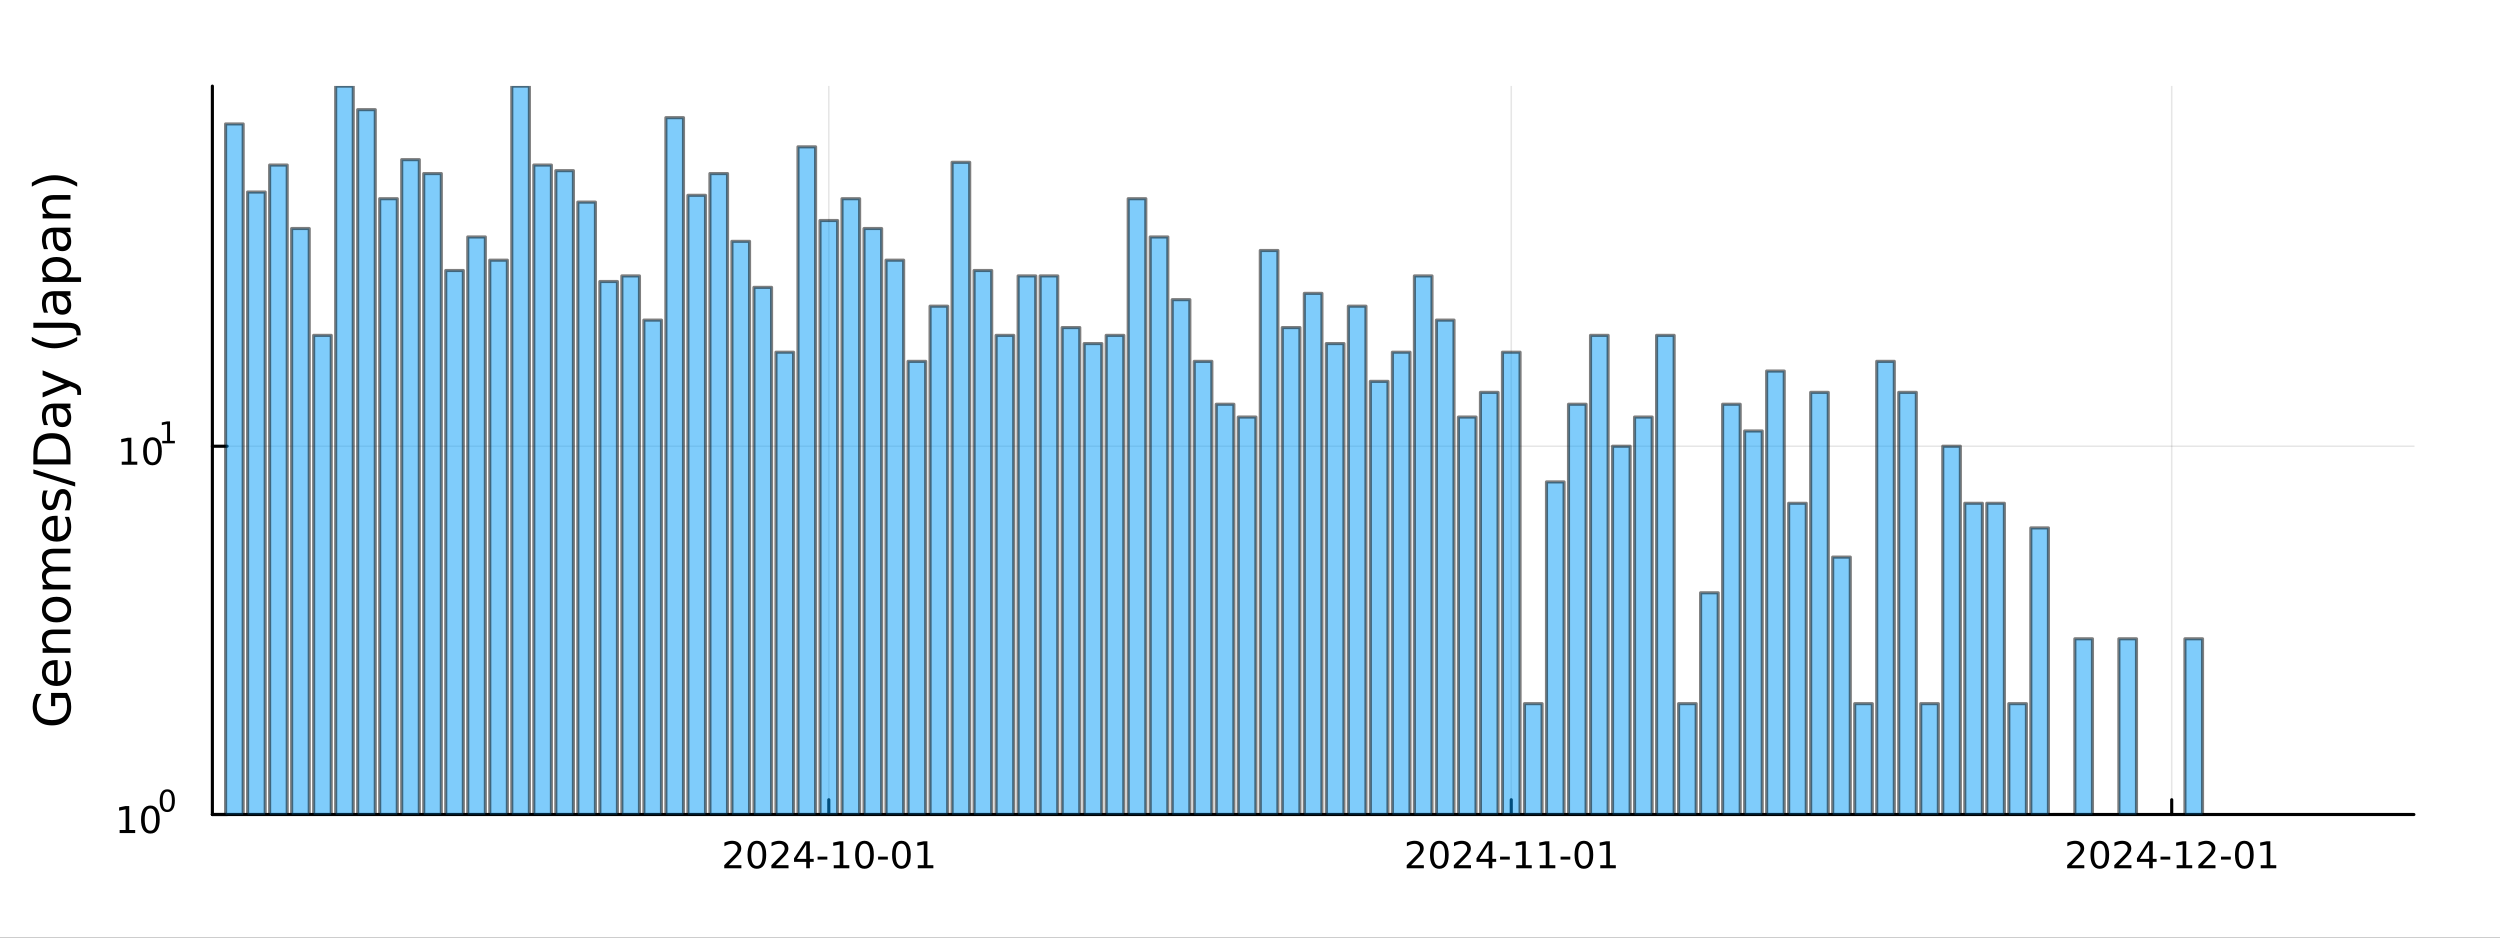 <?xml version="1.0" encoding="utf-8"?>
<svg xmlns="http://www.w3.org/2000/svg" xmlns:xlink="http://www.w3.org/1999/xlink" width="800" height="300" viewBox="0 0 3200 1200">
<rect x="0" y="0" width="3200" height="1200" fill="#333333" stroke="none"/>
<defs>
  <clipPath id="clip690">
    <rect x="0" y="0" width="3200" height="1200"/>
  </clipPath>
</defs>
<path clip-path="url(#clip690)" d="M0 1200 L3200 1200 L3200 0 L0 0  Z" fill="#ffffff" fill-rule="evenodd" fill-opacity="1"/>
<defs>
  <clipPath id="clip691">
    <rect x="640" y="0" width="2241" height="1200"/>
  </clipPath>
</defs>
<path clip-path="url(#clip690)" d="M271.839 1042.58 L3089.76 1042.58 L3089.76 110.236 L271.839 110.236  Z" fill="#ffffff" fill-rule="evenodd" fill-opacity="1"/>
<defs>
  <clipPath id="clip692">
    <rect x="271" y="110" width="2819" height="933"/>
  </clipPath>
</defs>
<polyline clip-path="url(#clip692)" style="stroke:#000000; stroke-linecap:round; stroke-linejoin:round; stroke-width:2; stroke-opacity:0.1; fill:none" points="1060.86,1042.58 1060.86,110.236 "/>
<polyline clip-path="url(#clip692)" style="stroke:#000000; stroke-linecap:round; stroke-linejoin:round; stroke-width:2; stroke-opacity:0.1; fill:none" points="1934.41,1042.58 1934.41,110.236 "/>
<polyline clip-path="url(#clip692)" style="stroke:#000000; stroke-linecap:round; stroke-linejoin:round; stroke-width:2; stroke-opacity:0.1; fill:none" points="2779.79,1042.58 2779.79,110.236 "/>
<polyline clip-path="url(#clip690)" style="stroke:#000000; stroke-linecap:round; stroke-linejoin:round; stroke-width:4; stroke-opacity:1; fill:none" points="271.839,1042.58 3089.76,1042.58 "/>
<polyline clip-path="url(#clip690)" style="stroke:#000000; stroke-linecap:round; stroke-linejoin:round; stroke-width:4; stroke-opacity:1; fill:none" points="1060.86,1042.58 1060.86,1023.68 "/>
<polyline clip-path="url(#clip690)" style="stroke:#000000; stroke-linecap:round; stroke-linejoin:round; stroke-width:4; stroke-opacity:1; fill:none" points="1934.41,1042.58 1934.41,1023.68 "/>
<polyline clip-path="url(#clip690)" style="stroke:#000000; stroke-linecap:round; stroke-linejoin:round; stroke-width:4; stroke-opacity:1; fill:none" points="2779.79,1042.58 2779.79,1023.68 "/>
<path clip-path="url(#clip690)" d="M932.653 1107.44 L948.972 1107.44 L948.972 1111.38 L927.028 1111.38 L927.028 1107.44 Q929.69 1104.69 934.273 1100.06 Q938.88 1095.4 940.06 1094.06 Q942.305 1091.54 943.185 1089.8 Q944.088 1088.04 944.088 1086.35 Q944.088 1083.6 942.143 1081.86 Q940.222 1080.13 937.12 1080.13 Q934.921 1080.13 932.468 1080.89 Q930.037 1081.65 927.259 1083.2 L927.259 1078.48 Q930.083 1077.35 932.537 1076.77 Q934.991 1076.19 937.028 1076.19 Q942.398 1076.19 945.593 1078.88 Q948.787 1081.56 948.787 1086.05 Q948.787 1088.18 947.977 1090.1 Q947.19 1092 945.083 1094.59 Q944.505 1095.26 941.403 1098.48 Q938.301 1101.68 932.653 1107.44 Z" fill="#000000" fill-rule="nonzero" fill-opacity="1" /><path clip-path="url(#clip690)" d="M968.787 1079.89 Q965.176 1079.89 963.347 1083.46 Q961.541 1087 961.541 1094.13 Q961.541 1101.24 963.347 1104.8 Q965.176 1108.34 968.787 1108.34 Q972.421 1108.34 974.227 1104.8 Q976.055 1101.24 976.055 1094.13 Q976.055 1087 974.227 1083.46 Q972.421 1079.89 968.787 1079.89 M968.787 1076.19 Q974.597 1076.19 977.653 1080.8 Q980.731 1085.38 980.731 1094.13 Q980.731 1102.86 977.653 1107.46 Q974.597 1112.05 968.787 1112.05 Q962.977 1112.05 959.898 1107.46 Q956.842 1102.86 956.842 1094.13 Q956.842 1085.38 959.898 1080.8 Q962.977 1076.19 968.787 1076.19 Z" fill="#000000" fill-rule="nonzero" fill-opacity="1" /><path clip-path="url(#clip690)" d="M992.977 1107.44 L1009.3 1107.44 L1009.3 1111.38 L987.352 1111.38 L987.352 1107.44 Q990.014 1104.69 994.597 1100.06 Q999.203 1095.4 1000.38 1094.06 Q1002.63 1091.54 1003.51 1089.8 Q1004.41 1088.04 1004.41 1086.35 Q1004.41 1083.6 1002.47 1081.86 Q1000.55 1080.13 997.444 1080.13 Q995.245 1080.13 992.791 1080.89 Q990.361 1081.65 987.583 1083.2 L987.583 1078.48 Q990.407 1077.35 992.861 1076.77 Q995.314 1076.19 997.351 1076.19 Q1002.72 1076.19 1005.92 1078.88 Q1009.11 1081.56 1009.11 1086.05 Q1009.11 1088.18 1008.3 1090.1 Q1007.51 1092 1005.41 1094.59 Q1004.83 1095.26 1001.73 1098.48 Q998.625 1101.68 992.977 1107.44 Z" fill="#000000" fill-rule="nonzero" fill-opacity="1" /><path clip-path="url(#clip690)" d="M1031.96 1080.89 L1020.15 1099.34 L1031.96 1099.34 L1031.96 1080.89 M1030.73 1076.82 L1036.61 1076.82 L1036.61 1099.34 L1041.54 1099.34 L1041.54 1103.23 L1036.61 1103.23 L1036.61 1111.38 L1031.96 1111.38 L1031.96 1103.23 L1016.36 1103.23 L1016.36 1098.71 L1030.73 1076.82 Z" fill="#000000" fill-rule="nonzero" fill-opacity="1" /><path clip-path="url(#clip690)" d="M1046.52 1096.49 L1058.99 1096.49 L1058.99 1100.29 L1046.52 1100.29 L1046.52 1096.49 Z" fill="#000000" fill-rule="nonzero" fill-opacity="1" /><path clip-path="url(#clip690)" d="M1067.19 1107.44 L1074.83 1107.44 L1074.83 1081.07 L1066.52 1082.74 L1066.52 1078.48 L1074.78 1076.82 L1079.46 1076.82 L1079.46 1107.44 L1087.1 1107.44 L1087.1 1111.38 L1067.19 1111.38 L1067.19 1107.44 Z" fill="#000000" fill-rule="nonzero" fill-opacity="1" /><path clip-path="url(#clip690)" d="M1106.54 1079.89 Q1102.93 1079.89 1101.1 1083.46 Q1099.3 1087 1099.3 1094.13 Q1099.3 1101.24 1101.1 1104.8 Q1102.93 1108.34 1106.54 1108.34 Q1110.17 1108.34 1111.98 1104.8 Q1113.81 1101.24 1113.81 1094.13 Q1113.81 1087 1111.98 1083.46 Q1110.17 1079.89 1106.54 1079.89 M1106.54 1076.19 Q1112.35 1076.19 1115.41 1080.8 Q1118.49 1085.38 1118.49 1094.13 Q1118.49 1102.86 1115.41 1107.46 Q1112.35 1112.05 1106.54 1112.05 Q1100.73 1112.05 1097.65 1107.46 Q1094.6 1102.86 1094.6 1094.13 Q1094.6 1085.38 1097.65 1080.8 Q1100.73 1076.19 1106.54 1076.19 Z" fill="#000000" fill-rule="nonzero" fill-opacity="1" /><path clip-path="url(#clip690)" d="M1123.95 1096.49 L1136.42 1096.49 L1136.42 1100.29 L1123.95 1100.29 L1123.95 1096.49 Z" fill="#000000" fill-rule="nonzero" fill-opacity="1" /><path clip-path="url(#clip690)" d="M1153.81 1079.89 Q1150.2 1079.89 1148.37 1083.46 Q1146.56 1087 1146.56 1094.13 Q1146.56 1101.24 1148.37 1104.8 Q1150.2 1108.34 1153.81 1108.34 Q1157.44 1108.34 1159.25 1104.8 Q1161.08 1101.24 1161.08 1094.13 Q1161.08 1087 1159.25 1083.46 Q1157.44 1079.89 1153.81 1079.89 M1153.81 1076.19 Q1159.62 1076.19 1162.67 1080.8 Q1165.75 1085.38 1165.75 1094.13 Q1165.75 1102.86 1162.67 1107.46 Q1159.62 1112.05 1153.81 1112.05 Q1148 1112.05 1144.92 1107.46 Q1141.86 1102.86 1141.86 1094.13 Q1141.86 1085.38 1144.92 1080.8 Q1148 1076.19 1153.81 1076.19 Z" fill="#000000" fill-rule="nonzero" fill-opacity="1" /><path clip-path="url(#clip690)" d="M1174.78 1107.44 L1182.42 1107.44 L1182.42 1081.07 L1174.11 1082.74 L1174.11 1078.48 L1182.37 1076.82 L1187.05 1076.82 L1187.05 1107.44 L1194.69 1107.44 L1194.69 1111.38 L1174.78 1111.38 L1174.78 1107.44 Z" fill="#000000" fill-rule="nonzero" fill-opacity="1" /><path clip-path="url(#clip690)" d="M1806.21 1107.44 L1822.53 1107.44 L1822.53 1111.38 L1800.58 1111.38 L1800.58 1107.44 Q1803.25 1104.69 1807.83 1100.06 Q1812.44 1095.4 1813.62 1094.06 Q1815.86 1091.54 1816.74 1089.8 Q1817.64 1088.04 1817.64 1086.35 Q1817.64 1083.6 1815.7 1081.86 Q1813.78 1080.13 1810.68 1080.13 Q1808.48 1080.13 1806.02 1080.89 Q1803.59 1081.65 1800.82 1083.2 L1800.82 1078.48 Q1803.64 1077.35 1806.09 1076.77 Q1808.55 1076.19 1810.58 1076.19 Q1815.95 1076.19 1819.15 1078.88 Q1822.34 1081.56 1822.34 1086.05 Q1822.34 1088.18 1821.53 1090.1 Q1820.75 1092 1818.64 1094.59 Q1818.06 1095.26 1814.96 1098.48 Q1811.86 1101.68 1806.21 1107.44 Z" fill="#000000" fill-rule="nonzero" fill-opacity="1" /><path clip-path="url(#clip690)" d="M1842.34 1079.89 Q1838.73 1079.89 1836.9 1083.46 Q1835.1 1087 1835.1 1094.13 Q1835.1 1101.24 1836.9 1104.8 Q1838.73 1108.34 1842.34 1108.34 Q1845.98 1108.34 1847.78 1104.8 Q1849.61 1101.24 1849.61 1094.13 Q1849.61 1087 1847.78 1083.46 Q1845.98 1079.89 1842.34 1079.89 M1842.34 1076.19 Q1848.15 1076.19 1851.21 1080.8 Q1854.29 1085.38 1854.29 1094.13 Q1854.29 1102.86 1851.21 1107.46 Q1848.15 1112.05 1842.34 1112.05 Q1836.53 1112.05 1833.45 1107.46 Q1830.4 1102.86 1830.4 1094.13 Q1830.4 1085.38 1833.45 1080.8 Q1836.53 1076.19 1842.34 1076.19 Z" fill="#000000" fill-rule="nonzero" fill-opacity="1" /><path clip-path="url(#clip690)" d="M1866.53 1107.44 L1882.85 1107.44 L1882.85 1111.38 L1860.91 1111.38 L1860.91 1107.44 Q1863.57 1104.69 1868.15 1100.06 Q1872.76 1095.4 1873.94 1094.06 Q1876.19 1091.54 1877.07 1089.8 Q1877.97 1088.04 1877.97 1086.35 Q1877.97 1083.6 1876.02 1081.86 Q1874.1 1080.13 1871 1080.13 Q1868.8 1080.13 1866.35 1080.89 Q1863.92 1081.65 1861.14 1083.2 L1861.14 1078.48 Q1863.96 1077.35 1866.42 1076.77 Q1868.87 1076.19 1870.91 1076.19 Q1876.28 1076.19 1879.47 1078.88 Q1882.67 1081.56 1882.67 1086.05 Q1882.67 1088.18 1881.86 1090.1 Q1881.07 1092 1878.96 1094.59 Q1878.38 1095.26 1875.28 1098.48 Q1872.18 1101.68 1866.53 1107.44 Z" fill="#000000" fill-rule="nonzero" fill-opacity="1" /><path clip-path="url(#clip690)" d="M1905.51 1080.89 L1893.71 1099.34 L1905.51 1099.34 L1905.51 1080.89 M1904.29 1076.82 L1910.17 1076.82 L1910.17 1099.34 L1915.1 1099.34 L1915.1 1103.23 L1910.17 1103.23 L1910.17 1111.38 L1905.51 1111.38 L1905.51 1103.23 L1889.91 1103.23 L1889.91 1098.71 L1904.29 1076.82 Z" fill="#000000" fill-rule="nonzero" fill-opacity="1" /><path clip-path="url(#clip690)" d="M1920.07 1096.49 L1932.55 1096.49 L1932.55 1100.29 L1920.07 1100.29 L1920.07 1096.49 Z" fill="#000000" fill-rule="nonzero" fill-opacity="1" /><path clip-path="url(#clip690)" d="M1940.75 1107.44 L1948.38 1107.44 L1948.38 1081.07 L1940.07 1082.74 L1940.07 1078.48 L1948.34 1076.82 L1953.01 1076.82 L1953.01 1107.44 L1960.65 1107.44 L1960.65 1111.38 L1940.75 1111.38 L1940.75 1107.44 Z" fill="#000000" fill-rule="nonzero" fill-opacity="1" /><path clip-path="url(#clip690)" d="M1970.91 1107.44 L1978.55 1107.44 L1978.55 1081.07 L1970.24 1082.74 L1970.24 1078.48 L1978.5 1076.82 L1983.18 1076.82 L1983.18 1107.44 L1990.81 1107.44 L1990.81 1111.38 L1970.91 1111.38 L1970.91 1107.44 Z" fill="#000000" fill-rule="nonzero" fill-opacity="1" /><path clip-path="url(#clip690)" d="M1997.5 1096.49 L2009.98 1096.49 L2009.98 1100.29 L1997.5 1100.29 L1997.5 1096.49 Z" fill="#000000" fill-rule="nonzero" fill-opacity="1" /><path clip-path="url(#clip690)" d="M2027.37 1079.89 Q2023.75 1079.89 2021.93 1083.46 Q2020.12 1087 2020.12 1094.13 Q2020.12 1101.24 2021.93 1104.8 Q2023.75 1108.34 2027.37 1108.34 Q2031 1108.34 2032.81 1104.8 Q2034.63 1101.24 2034.63 1094.13 Q2034.63 1087 2032.81 1083.46 Q2031 1079.89 2027.37 1079.89 M2027.37 1076.19 Q2033.18 1076.19 2036.23 1080.8 Q2039.31 1085.38 2039.31 1094.13 Q2039.31 1102.86 2036.23 1107.46 Q2033.18 1112.05 2027.37 1112.05 Q2021.56 1112.05 2018.48 1107.46 Q2015.42 1102.86 2015.42 1094.13 Q2015.42 1085.38 2018.48 1080.8 Q2021.56 1076.19 2027.37 1076.19 Z" fill="#000000" fill-rule="nonzero" fill-opacity="1" /><path clip-path="url(#clip690)" d="M2048.34 1107.44 L2055.98 1107.44 L2055.98 1081.07 L2047.67 1082.74 L2047.67 1078.48 L2055.93 1076.82 L2060.61 1076.82 L2060.61 1107.44 L2068.25 1107.44 L2068.25 1111.38 L2048.34 1111.38 L2048.34 1107.44 Z" fill="#000000" fill-rule="nonzero" fill-opacity="1" /><path clip-path="url(#clip690)" d="M2651.59 1107.44 L2667.91 1107.44 L2667.91 1111.38 L2645.96 1111.38 L2645.96 1107.44 Q2648.62 1104.69 2653.21 1100.06 Q2657.81 1095.4 2658.99 1094.06 Q2661.24 1091.54 2662.12 1089.8 Q2663.02 1088.04 2663.02 1086.35 Q2663.02 1083.6 2661.08 1081.86 Q2659.16 1080.13 2656.05 1080.13 Q2653.86 1080.13 2651.4 1080.89 Q2648.97 1081.65 2646.19 1083.2 L2646.19 1078.48 Q2649.02 1077.35 2651.47 1076.77 Q2653.92 1076.19 2655.96 1076.19 Q2661.33 1076.19 2664.53 1078.88 Q2667.72 1081.56 2667.72 1086.05 Q2667.72 1088.18 2666.91 1090.1 Q2666.12 1092 2664.02 1094.59 Q2663.44 1095.26 2660.34 1098.48 Q2657.23 1101.68 2651.59 1107.44 Z" fill="#000000" fill-rule="nonzero" fill-opacity="1" /><path clip-path="url(#clip690)" d="M2687.72 1079.89 Q2684.11 1079.89 2682.28 1083.46 Q2680.48 1087 2680.48 1094.13 Q2680.48 1101.24 2682.28 1104.8 Q2684.11 1108.34 2687.72 1108.34 Q2691.36 1108.34 2693.16 1104.8 Q2694.99 1101.24 2694.99 1094.13 Q2694.99 1087 2693.16 1083.46 Q2691.36 1079.89 2687.72 1079.89 M2687.72 1076.19 Q2693.53 1076.19 2696.59 1080.8 Q2699.67 1085.38 2699.67 1094.13 Q2699.67 1102.86 2696.59 1107.46 Q2693.53 1112.05 2687.72 1112.05 Q2681.91 1112.05 2678.83 1107.46 Q2675.78 1102.86 2675.78 1094.13 Q2675.78 1085.38 2678.83 1080.8 Q2681.91 1076.19 2687.72 1076.19 Z" fill="#000000" fill-rule="nonzero" fill-opacity="1" /><path clip-path="url(#clip690)" d="M2711.91 1107.44 L2728.23 1107.44 L2728.23 1111.38 L2706.29 1111.38 L2706.29 1107.44 Q2708.95 1104.69 2713.53 1100.06 Q2718.14 1095.4 2719.32 1094.06 Q2721.56 1091.54 2722.44 1089.8 Q2723.35 1088.04 2723.35 1086.35 Q2723.35 1083.6 2721.4 1081.86 Q2719.48 1080.13 2716.38 1080.13 Q2714.18 1080.13 2711.73 1080.89 Q2709.29 1081.65 2706.52 1083.2 L2706.52 1078.48 Q2709.34 1077.35 2711.79 1076.77 Q2714.25 1076.19 2716.29 1076.19 Q2721.66 1076.19 2724.85 1078.88 Q2728.04 1081.56 2728.04 1086.05 Q2728.04 1088.18 2727.23 1090.1 Q2726.45 1092 2724.34 1094.59 Q2723.76 1095.26 2720.66 1098.48 Q2717.56 1101.68 2711.91 1107.44 Z" fill="#000000" fill-rule="nonzero" fill-opacity="1" /><path clip-path="url(#clip690)" d="M2750.89 1080.89 L2739.09 1099.34 L2750.89 1099.34 L2750.89 1080.89 M2749.66 1076.82 L2755.54 1076.82 L2755.54 1099.34 L2760.48 1099.34 L2760.48 1103.23 L2755.54 1103.23 L2755.54 1111.38 L2750.89 1111.38 L2750.89 1103.23 L2735.29 1103.23 L2735.29 1098.71 L2749.66 1076.82 Z" fill="#000000" fill-rule="nonzero" fill-opacity="1" /><path clip-path="url(#clip690)" d="M2765.45 1096.49 L2777.93 1096.49 L2777.93 1100.29 L2765.45 1100.29 L2765.45 1096.49 Z" fill="#000000" fill-rule="nonzero" fill-opacity="1" /><path clip-path="url(#clip690)" d="M2786.12 1107.44 L2793.76 1107.44 L2793.76 1081.07 L2785.45 1082.74 L2785.45 1078.48 L2793.72 1076.82 L2798.39 1076.82 L2798.39 1107.44 L2806.03 1107.44 L2806.03 1111.38 L2786.12 1111.38 L2786.12 1107.44 Z" fill="#000000" fill-rule="nonzero" fill-opacity="1" /><path clip-path="url(#clip690)" d="M2819.5 1107.44 L2835.82 1107.44 L2835.82 1111.38 L2813.88 1111.38 L2813.88 1107.44 Q2816.54 1104.69 2821.12 1100.06 Q2825.73 1095.4 2826.91 1094.06 Q2829.16 1091.54 2830.03 1089.8 Q2830.94 1088.04 2830.94 1086.35 Q2830.94 1083.6 2828.99 1081.86 Q2827.07 1080.13 2823.97 1080.13 Q2821.77 1080.13 2819.32 1080.89 Q2816.89 1081.65 2814.11 1083.2 L2814.11 1078.48 Q2816.93 1077.35 2819.39 1076.77 Q2821.84 1076.19 2823.88 1076.19 Q2829.25 1076.19 2832.44 1078.88 Q2835.64 1081.56 2835.64 1086.05 Q2835.64 1088.18 2834.83 1090.1 Q2834.04 1092 2831.93 1094.59 Q2831.35 1095.26 2828.25 1098.48 Q2825.15 1101.68 2819.5 1107.44 Z" fill="#000000" fill-rule="nonzero" fill-opacity="1" /><path clip-path="url(#clip690)" d="M2842.88 1096.49 L2855.36 1096.49 L2855.36 1100.29 L2842.88 1100.29 L2842.88 1096.49 Z" fill="#000000" fill-rule="nonzero" fill-opacity="1" /><path clip-path="url(#clip690)" d="M2872.74 1079.89 Q2869.13 1079.89 2867.3 1083.46 Q2865.5 1087 2865.5 1094.13 Q2865.5 1101.24 2867.3 1104.8 Q2869.13 1108.34 2872.74 1108.34 Q2876.38 1108.34 2878.18 1104.8 Q2880.01 1101.24 2880.01 1094.13 Q2880.01 1087 2878.18 1083.46 Q2876.38 1079.89 2872.74 1079.89 M2872.74 1076.19 Q2878.55 1076.19 2881.61 1080.8 Q2884.69 1085.38 2884.69 1094.13 Q2884.69 1102.86 2881.61 1107.46 Q2878.55 1112.05 2872.74 1112.05 Q2866.93 1112.05 2863.85 1107.46 Q2860.8 1102.86 2860.8 1094.13 Q2860.8 1085.38 2863.85 1080.8 Q2866.93 1076.19 2872.74 1076.19 Z" fill="#000000" fill-rule="nonzero" fill-opacity="1" /><path clip-path="url(#clip690)" d="M2893.72 1107.44 L2901.35 1107.44 L2901.35 1081.07 L2893.04 1082.74 L2893.04 1078.48 L2901.31 1076.82 L2905.98 1076.82 L2905.98 1107.44 L2913.62 1107.44 L2913.62 1111.38 L2893.72 1111.38 L2893.72 1107.44 Z" fill="#000000" fill-rule="nonzero" fill-opacity="1" /><polyline clip-path="url(#clip692)" style="stroke:#000000; stroke-linecap:round; stroke-linejoin:round; stroke-width:2; stroke-opacity:0.1; fill:none" points="271.839,1042.58 3089.76,1042.58 "/>
<polyline clip-path="url(#clip692)" style="stroke:#000000; stroke-linecap:round; stroke-linejoin:round; stroke-width:2; stroke-opacity:0.1; fill:none" points="271.839,571.155 3089.76,571.155 "/>
<polyline clip-path="url(#clip690)" style="stroke:#000000; stroke-linecap:round; stroke-linejoin:round; stroke-width:4; stroke-opacity:1; fill:none" points="271.839,1042.58 271.839,110.236 "/>
<polyline clip-path="url(#clip690)" style="stroke:#000000; stroke-linecap:round; stroke-linejoin:round; stroke-width:4; stroke-opacity:1; fill:none" points="271.839,1042.58 290.737,1042.58 "/>
<polyline clip-path="url(#clip690)" style="stroke:#000000; stroke-linecap:round; stroke-linejoin:round; stroke-width:4; stroke-opacity:1; fill:none" points="271.839,571.155 290.737,571.155 "/>
<path clip-path="url(#clip690)" d="M153.134 1062.37 L160.772 1062.37 L160.772 1036 L152.462 1037.67 L152.462 1033.41 L160.726 1031.74 L165.402 1031.74 L165.402 1062.37 L173.041 1062.37 L173.041 1066.3 L153.134 1066.3 L153.134 1062.37 Z" fill="#000000" fill-rule="nonzero" fill-opacity="1" /><path clip-path="url(#clip690)" d="M192.485 1034.82 Q188.874 1034.82 187.045 1038.39 Q185.24 1041.93 185.24 1049.06 Q185.24 1056.16 187.045 1059.73 Q188.874 1063.27 192.485 1063.27 Q196.119 1063.27 197.925 1059.73 Q199.754 1056.16 199.754 1049.06 Q199.754 1041.93 197.925 1038.39 Q196.119 1034.82 192.485 1034.82 M192.485 1031.12 Q198.295 1031.12 201.351 1035.72 Q204.43 1040.31 204.43 1049.06 Q204.43 1057.78 201.351 1062.39 Q198.295 1066.97 192.485 1066.97 Q186.675 1066.97 183.596 1062.39 Q180.541 1057.78 180.541 1049.06 Q180.541 1040.31 183.596 1035.72 Q186.675 1031.12 192.485 1031.12 Z" fill="#000000" fill-rule="nonzero" fill-opacity="1" /><path clip-path="url(#clip690)" d="M214.134 1013.31 Q211.2 1013.31 209.715 1016.21 Q208.248 1019.09 208.248 1024.88 Q208.248 1030.66 209.715 1033.55 Q211.2 1036.43 214.134 1036.43 Q217.087 1036.43 218.554 1033.55 Q220.04 1030.66 220.04 1024.88 Q220.04 1019.09 218.554 1016.21 Q217.087 1013.31 214.134 1013.31 M214.134 1010.31 Q218.855 1010.31 221.338 1014.05 Q223.839 1017.77 223.839 1024.88 Q223.839 1031.97 221.338 1035.71 Q218.855 1039.44 214.134 1039.44 Q209.414 1039.44 206.912 1035.71 Q204.43 1031.97 204.43 1024.88 Q204.43 1017.77 206.912 1014.05 Q209.414 1010.31 214.134 1010.31 Z" fill="#000000" fill-rule="nonzero" fill-opacity="1" /><path clip-path="url(#clip690)" d="M155.823 590.948 L163.462 590.948 L163.462 564.582 L155.152 566.249 L155.152 561.989 L163.416 560.323 L168.092 560.323 L168.092 590.948 L175.73 590.948 L175.73 594.883 L155.823 594.883 L155.823 590.948 Z" fill="#000000" fill-rule="nonzero" fill-opacity="1" /><path clip-path="url(#clip690)" d="M195.175 563.401 Q191.564 563.401 189.735 566.966 Q187.929 570.508 187.929 577.638 Q187.929 584.744 189.735 588.309 Q191.564 591.85 195.175 591.85 Q198.809 591.85 200.615 588.309 Q202.443 584.744 202.443 577.638 Q202.443 570.508 200.615 566.966 Q198.809 563.401 195.175 563.401 M195.175 559.698 Q200.985 559.698 204.04 564.304 Q207.119 568.888 207.119 577.638 Q207.119 586.364 204.04 590.971 Q200.985 595.554 195.175 595.554 Q189.365 595.554 186.286 590.971 Q183.23 586.364 183.23 577.638 Q183.23 568.888 186.286 564.304 Q189.365 559.698 195.175 559.698 Z" fill="#000000" fill-rule="nonzero" fill-opacity="1" /><path clip-path="url(#clip690)" d="M207.665 564.275 L213.871 564.275 L213.871 542.853 L207.119 544.207 L207.119 540.747 L213.833 539.392 L217.633 539.392 L217.633 564.275 L223.839 564.275 L223.839 567.472 L207.665 567.472 L207.665 564.275 Z" fill="#000000" fill-rule="nonzero" fill-opacity="1" /><path clip-path="url(#clip690)" d="M83.427 893.355 L70.664 893.355 L70.664 903.858 L65.38 903.858 L65.38 886.989 L85.782 886.989 Q88.424 890.713 89.793 895.201 Q91.129 899.688 91.129 904.781 Q91.129 915.921 84.636 922.223 Q78.111 928.493 66.494 928.493 Q54.845 928.493 48.352 922.223 Q41.827 915.921 41.827 904.781 Q41.827 900.134 42.973 895.964 Q44.119 891.763 46.347 888.23 L53.19 888.23 Q50.166 891.795 48.638 895.805 Q47.11 899.816 47.11 904.24 Q47.11 912.961 51.98 917.353 Q56.85 921.714 66.494 921.714 Q76.106 921.714 80.976 917.353 Q85.846 912.961 85.846 904.24 Q85.846 900.834 85.273 898.161 Q84.668 895.487 83.427 893.355 Z" fill="#000000" fill-rule="nonzero" fill-opacity="1" /><path clip-path="url(#clip690)" d="M70.918 845.007 L73.783 845.007 L73.783 871.934 Q79.83 871.552 83.013 868.305 Q86.164 865.027 86.164 859.203 Q86.164 855.829 85.337 852.678 Q84.509 849.495 82.854 846.376 L88.392 846.376 Q89.729 849.527 90.429 852.837 Q91.129 856.147 91.129 859.553 Q91.129 868.083 86.164 873.08 Q81.199 878.045 72.732 878.045 Q63.98 878.045 58.855 873.334 Q53.699 868.592 53.699 860.571 Q53.699 853.378 58.346 849.208 Q62.961 845.007 70.918 845.007 M69.2 850.863 Q64.393 850.927 61.529 853.569 Q58.664 856.179 58.664 860.507 Q58.664 865.409 61.433 868.369 Q64.202 871.297 69.231 871.743 L69.2 850.863 Z" fill="#000000" fill-rule="nonzero" fill-opacity="1" /><path clip-path="url(#clip690)" d="M68.69 805.762 L90.206 805.762 L90.206 811.619 L68.881 811.619 Q63.82 811.619 61.306 813.592 Q58.791 815.566 58.791 819.512 Q58.791 824.255 61.815 826.992 Q64.839 829.729 70.059 829.729 L90.206 829.729 L90.206 835.618 L54.558 835.618 L54.558 829.729 L60.096 829.729 Q56.882 827.629 55.29 824.796 Q53.699 821.931 53.699 818.207 Q53.699 812.064 57.518 808.913 Q61.306 805.762 68.69 805.762 Z" fill="#000000" fill-rule="nonzero" fill-opacity="1" /><path clip-path="url(#clip690)" d="M58.664 780.268 Q58.664 784.978 62.356 787.716 Q66.017 790.453 72.414 790.453 Q78.812 790.453 82.504 787.747 Q86.164 785.01 86.164 780.268 Q86.164 775.589 82.472 772.852 Q78.78 770.114 72.414 770.114 Q66.08 770.114 62.388 772.852 Q58.664 775.589 58.664 780.268 M53.699 780.268 Q53.699 772.629 58.664 768.268 Q63.63 763.908 72.414 763.908 Q81.167 763.908 86.164 768.268 Q91.129 772.629 91.129 780.268 Q91.129 787.938 86.164 792.299 Q81.167 796.628 72.414 796.628 Q63.63 796.628 58.664 792.299 Q53.699 787.938 53.699 780.268 Z" fill="#000000" fill-rule="nonzero" fill-opacity="1" /><path clip-path="url(#clip690)" d="M61.401 726.446 Q57.455 724.25 55.577 721.194 Q53.699 718.138 53.699 714.001 Q53.699 708.431 57.614 705.407 Q61.497 702.383 68.69 702.383 L90.206 702.383 L90.206 708.272 L68.881 708.272 Q63.757 708.272 61.274 710.086 Q58.791 711.9 58.791 715.624 Q58.791 720.175 61.815 722.817 Q64.839 725.459 70.059 725.459 L90.206 725.459 L90.206 731.347 L68.881 731.347 Q63.725 731.347 61.274 733.162 Q58.791 734.976 58.791 738.763 Q58.791 743.251 61.847 745.893 Q64.871 748.535 70.059 748.535 L90.206 748.535 L90.206 754.423 L54.558 754.423 L54.558 748.535 L60.096 748.535 Q56.818 746.529 55.259 743.729 Q53.699 740.928 53.699 737.076 Q53.699 733.193 55.672 730.488 Q57.646 727.751 61.401 726.446 Z" fill="#000000" fill-rule="nonzero" fill-opacity="1" /><path clip-path="url(#clip690)" d="M70.918 660.211 L73.783 660.211 L73.783 687.137 Q79.83 686.756 83.013 683.509 Q86.164 680.231 86.164 674.406 Q86.164 671.032 85.337 667.881 Q84.509 664.698 82.854 661.579 L88.392 661.579 Q89.729 664.73 90.429 668.04 Q91.129 671.35 91.129 674.756 Q91.129 683.286 86.164 688.283 Q81.199 693.249 72.732 693.249 Q63.98 693.249 58.855 688.538 Q53.699 683.795 53.699 675.775 Q53.699 668.581 58.346 664.412 Q62.961 660.211 70.918 660.211 M69.2 666.067 Q64.393 666.131 61.529 668.772 Q58.664 671.382 58.664 675.711 Q58.664 680.613 61.433 683.573 Q64.202 686.501 69.231 686.946 L69.2 666.067 Z" fill="#000000" fill-rule="nonzero" fill-opacity="1" /><path clip-path="url(#clip690)" d="M55.609 627.873 L61.147 627.873 Q59.874 630.355 59.237 633.029 Q58.601 635.703 58.601 638.567 Q58.601 642.928 59.937 645.124 Q61.274 647.288 63.948 647.288 Q65.985 647.288 67.162 645.729 Q68.308 644.169 69.359 639.458 L69.804 637.453 Q71.141 631.215 73.592 628.605 Q76.011 625.963 80.371 625.963 Q85.337 625.963 88.233 629.91 Q91.129 633.825 91.129 640.7 Q91.129 643.564 90.556 646.683 Q90.015 649.771 88.901 653.208 L82.854 653.208 Q84.541 649.962 85.4 646.811 Q86.228 643.66 86.228 640.572 Q86.228 636.435 84.827 634.207 Q83.395 631.979 80.817 631.979 Q78.43 631.979 77.157 633.602 Q75.883 635.193 74.706 640.636 L74.228 642.673 Q73.082 648.116 70.727 650.535 Q68.34 652.954 64.202 652.954 Q59.173 652.954 56.436 649.389 Q53.699 645.824 53.699 639.267 Q53.699 636.021 54.176 633.156 Q54.654 630.292 55.609 627.873 Z" fill="#000000" fill-rule="nonzero" fill-opacity="1" /><path clip-path="url(#clip690)" d="M42.686 606.229 L42.686 600.818 L96.254 617.369 L96.254 622.78 L42.686 606.229 Z" fill="#000000" fill-rule="nonzero" fill-opacity="1" /><path clip-path="url(#clip690)" d="M47.97 587.992 L84.923 587.992 L84.923 580.225 Q84.923 570.39 80.467 565.839 Q76.011 561.256 66.398 561.256 Q56.85 561.256 52.426 565.839 Q47.97 570.39 47.97 580.225 L47.97 587.992 M42.686 594.421 L42.686 581.212 Q42.686 567.399 48.447 560.937 Q54.176 554.476 66.398 554.476 Q78.684 554.476 84.445 560.969 Q90.206 567.462 90.206 581.212 L90.206 594.421 L42.686 594.421 Z" fill="#000000" fill-rule="nonzero" fill-opacity="1" /><path clip-path="url(#clip690)" d="M72.287 528.281 Q72.287 535.379 73.91 538.116 Q75.533 540.854 79.448 540.854 Q82.567 540.854 84.413 538.816 Q86.228 536.748 86.228 533.215 Q86.228 528.345 82.79 525.417 Q79.321 522.457 73.592 522.457 L72.287 522.457 L72.287 528.281 M69.868 516.6 L90.206 516.6 L90.206 522.457 L84.795 522.457 Q88.042 524.462 89.602 527.454 Q91.129 530.446 91.129 534.774 Q91.129 540.249 88.074 543.495 Q84.986 546.71 79.83 546.71 Q73.815 546.71 70.759 542.7 Q67.704 538.657 67.704 530.668 L67.704 522.457 L67.131 522.457 Q63.088 522.457 60.892 525.13 Q58.664 527.772 58.664 532.578 Q58.664 535.634 59.396 538.53 Q60.128 541.426 61.592 544.1 L56.182 544.1 Q54.94 540.885 54.336 537.862 Q53.699 534.838 53.699 531.973 Q53.699 524.239 57.709 520.42 Q61.72 516.6 69.868 516.6 Z" fill="#000000" fill-rule="nonzero" fill-opacity="1" /><path clip-path="url(#clip690)" d="M93.516 489.705 Q99.882 492.188 101.824 494.543 Q103.765 496.898 103.765 500.845 L103.765 505.524 L98.864 505.524 L98.864 502.086 Q98.864 499.667 97.718 498.331 Q96.572 496.994 92.307 495.371 L89.633 494.32 L54.558 508.739 L54.558 502.532 L82.44 491.392 L54.558 480.252 L54.558 474.045 L93.516 489.705 Z" fill="#000000" fill-rule="nonzero" fill-opacity="1" /><path clip-path="url(#clip690)" d="M40.745 431.172 Q48.065 435.437 55.227 437.506 Q62.388 439.575 69.74 439.575 Q77.093 439.575 84.318 437.506 Q91.511 435.406 98.8 431.172 L98.8 436.265 Q91.32 441.039 84.095 443.426 Q76.87 445.782 69.74 445.782 Q62.643 445.782 55.45 443.426 Q48.256 441.071 40.745 436.265 L40.745 431.172 Z" fill="#000000" fill-rule="nonzero" fill-opacity="1" /><path clip-path="url(#clip690)" d="M42.686 419.555 L42.686 413.126 L86.896 413.126 Q95.49 413.126 99.373 416.404 Q103.256 419.65 103.256 426.876 L103.256 429.326 L97.845 429.326 L97.845 427.321 Q97.845 423.056 95.458 421.306 Q93.071 419.555 86.896 419.555 L42.686 419.555 Z" fill="#000000" fill-rule="nonzero" fill-opacity="1" /><path clip-path="url(#clip690)" d="M72.287 384.384 Q72.287 391.482 73.91 394.219 Q75.533 396.957 79.448 396.957 Q82.567 396.957 84.413 394.92 Q86.228 392.851 86.228 389.318 Q86.228 384.448 82.79 381.52 Q79.321 378.56 73.592 378.56 L72.287 378.56 L72.287 384.384 M69.868 372.703 L90.206 372.703 L90.206 378.56 L84.795 378.56 Q88.042 380.565 89.602 383.557 Q91.129 386.549 91.129 390.877 Q91.129 396.352 88.074 399.598 Q84.986 402.813 79.83 402.813 Q73.815 402.813 70.759 398.803 Q67.704 394.761 67.704 386.772 L67.704 378.56 L67.131 378.56 Q63.088 378.56 60.892 381.233 Q58.664 383.875 58.664 388.681 Q58.664 391.737 59.396 394.633 Q60.128 397.53 61.592 400.203 L56.182 400.203 Q54.94 396.989 54.336 393.965 Q53.699 390.941 53.699 388.077 Q53.699 380.342 57.709 376.523 Q61.72 372.703 69.868 372.703 Z" fill="#000000" fill-rule="nonzero" fill-opacity="1" /><path clip-path="url(#clip690)" d="M84.859 354.975 L103.765 354.975 L103.765 360.863 L54.558 360.863 L54.558 354.975 L59.969 354.975 Q56.786 353.129 55.259 350.328 Q53.699 347.495 53.699 343.58 Q53.699 337.087 58.855 333.045 Q64.011 328.971 72.414 328.971 Q80.817 328.971 85.973 333.045 Q91.129 337.087 91.129 343.58 Q91.129 347.495 89.602 350.328 Q88.042 353.129 84.859 354.975 M72.414 335.05 Q65.953 335.05 62.293 337.724 Q58.601 340.366 58.601 345.013 Q58.601 349.66 62.293 352.333 Q65.953 354.975 72.414 354.975 Q78.875 354.975 82.567 352.333 Q86.228 349.66 86.228 345.013 Q86.228 340.366 82.567 337.724 Q78.875 335.05 72.414 335.05 Z" fill="#000000" fill-rule="nonzero" fill-opacity="1" /><path clip-path="url(#clip690)" d="M72.287 303.063 Q72.287 310.16 73.91 312.898 Q75.533 315.635 79.448 315.635 Q82.567 315.635 84.413 313.598 Q86.228 311.529 86.228 307.996 Q86.228 303.126 82.79 300.198 Q79.321 297.238 73.592 297.238 L72.287 297.238 L72.287 303.063 M69.868 291.381 L90.206 291.381 L90.206 297.238 L84.795 297.238 Q88.042 299.243 89.602 302.235 Q91.129 305.227 91.129 309.556 Q91.129 315.03 88.074 318.277 Q84.986 321.491 79.83 321.491 Q73.815 321.491 70.759 317.481 Q67.704 313.439 67.704 305.45 L67.704 297.238 L67.131 297.238 Q63.088 297.238 60.892 299.912 Q58.664 302.553 58.664 307.359 Q58.664 310.415 59.396 313.311 Q60.128 316.208 61.592 318.881 L56.182 318.881 Q54.94 315.667 54.336 312.643 Q53.699 309.619 53.699 306.755 Q53.699 299.02 57.709 295.201 Q61.72 291.381 69.868 291.381 Z" fill="#000000" fill-rule="nonzero" fill-opacity="1" /><path clip-path="url(#clip690)" d="M68.69 249.686 L90.206 249.686 L90.206 255.543 L68.881 255.543 Q63.82 255.543 61.306 257.516 Q58.791 259.489 58.791 263.436 Q58.791 268.178 61.815 270.916 Q64.839 273.653 70.059 273.653 L90.206 273.653 L90.206 279.541 L54.558 279.541 L54.558 273.653 L60.096 273.653 Q56.882 271.552 55.29 268.72 Q53.699 265.855 53.699 262.131 Q53.699 255.988 57.518 252.837 Q61.306 249.686 68.69 249.686 Z" fill="#000000" fill-rule="nonzero" fill-opacity="1" /><path clip-path="url(#clip690)" d="M40.745 238.928 L40.745 233.835 Q48.256 229.061 55.45 226.706 Q62.643 224.319 69.74 224.319 Q76.87 224.319 84.095 226.706 Q91.32 229.061 98.8 233.835 L98.8 238.928 Q91.511 234.695 84.318 232.626 Q77.093 230.525 69.74 230.525 Q62.388 230.525 55.227 232.626 Q48.065 234.695 40.745 238.928 Z" fill="#000000" fill-rule="nonzero" fill-opacity="1" /><path clip-path="url(#clip692)" d="M288.747 158.633 L288.747 1042.58 L311.29 1042.58 L311.29 158.633 L288.747 158.633 L288.747 158.633  Z" fill="#009af9" fill-rule="evenodd" fill-opacity="0.5"/>
<polyline clip-path="url(#clip692)" style="stroke:#000000; stroke-linecap:round; stroke-linejoin:round; stroke-width:4; stroke-opacity:0.5; fill:none" points="288.747,158.633 288.747,1042.58 311.29,1042.58 311.29,158.633 288.747,158.633 "/>
<path clip-path="url(#clip692)" d="M316.926 245.783 L316.926 1042.58 L339.469 1042.58 L339.469 245.783 L316.926 245.783 L316.926 245.783  Z" fill="#009af9" fill-rule="evenodd" fill-opacity="0.5"/>
<polyline clip-path="url(#clip692)" style="stroke:#000000; stroke-linecap:round; stroke-linejoin:round; stroke-width:4; stroke-opacity:0.5; fill:none" points="316.926,245.783 316.926,1042.58 339.469,1042.58 339.469,245.783 316.926,245.783 "/>
<path clip-path="url(#clip692)" d="M345.105 211.26 L345.105 1042.58 L367.649 1042.58 L367.649 211.26 L345.105 211.26 L345.105 211.26  Z" fill="#009af9" fill-rule="evenodd" fill-opacity="0.5"/>
<polyline clip-path="url(#clip692)" style="stroke:#000000; stroke-linecap:round; stroke-linejoin:round; stroke-width:4; stroke-opacity:0.5; fill:none" points="345.105,211.26 345.105,1042.58 367.649,1042.58 367.649,211.26 345.105,211.26 "/>
<path clip-path="url(#clip692)" d="M373.285 292.515 L373.285 1042.58 L395.828 1042.58 L395.828 292.515 L373.285 292.515 L373.285 292.515  Z" fill="#009af9" fill-rule="evenodd" fill-opacity="0.5"/>
<polyline clip-path="url(#clip692)" style="stroke:#000000; stroke-linecap:round; stroke-linejoin:round; stroke-width:4; stroke-opacity:0.5; fill:none" points="373.285,292.515 373.285,1042.58 395.828,1042.58 395.828,292.515 373.285,292.515 "/>
<path clip-path="url(#clip692)" d="M401.464 429.243 L401.464 1042.58 L424.007 1042.58 L424.007 429.243 L401.464 429.243 L401.464 429.243  Z" fill="#009af9" fill-rule="evenodd" fill-opacity="0.5"/>
<polyline clip-path="url(#clip692)" style="stroke:#000000; stroke-linecap:round; stroke-linejoin:round; stroke-width:4; stroke-opacity:0.5; fill:none" points="401.464,429.243 401.464,1042.58 424.007,1042.58 424.007,429.243 401.464,429.243 "/>
<path clip-path="url(#clip692)" d="M429.643 110.236 L429.643 1042.58 L452.186 1042.58 L452.186 110.236 L429.643 110.236 L429.643 110.236  Z" fill="#009af9" fill-rule="evenodd" fill-opacity="0.5"/>
<polyline clip-path="url(#clip692)" style="stroke:#000000; stroke-linecap:round; stroke-linejoin:round; stroke-width:4; stroke-opacity:0.5; fill:none" points="429.643,110.236 429.643,1042.58 452.186,1042.58 452.186,110.236 429.643,110.236 "/>
<path clip-path="url(#clip692)" d="M457.822 140.365 L457.822 1042.58 L480.366 1042.58 L480.366 140.365 L457.822 140.365 L457.822 140.365  Z" fill="#009af9" fill-rule="evenodd" fill-opacity="0.5"/>
<polyline clip-path="url(#clip692)" style="stroke:#000000; stroke-linecap:round; stroke-linejoin:round; stroke-width:4; stroke-opacity:0.5; fill:none" points="457.822,140.365 457.822,1042.58 480.366,1042.58 480.366,140.365 457.822,140.365 "/>
<path clip-path="url(#clip692)" d="M486.001 254.314 L486.001 1042.58 L508.545 1042.58 L508.545 254.314 L486.001 254.314 L486.001 254.314  Z" fill="#009af9" fill-rule="evenodd" fill-opacity="0.5"/>
<polyline clip-path="url(#clip692)" style="stroke:#000000; stroke-linecap:round; stroke-linejoin:round; stroke-width:4; stroke-opacity:0.5; fill:none" points="486.001,254.314 486.001,1042.58 508.545,1042.58 508.545,254.314 486.001,254.314 "/>
<path clip-path="url(#clip692)" d="M514.181 204.319 L514.181 1042.58 L536.724 1042.58 L536.724 204.319 L514.181 204.319 L514.181 204.319  Z" fill="#009af9" fill-rule="evenodd" fill-opacity="0.5"/>
<polyline clip-path="url(#clip692)" style="stroke:#000000; stroke-linecap:round; stroke-linejoin:round; stroke-width:4; stroke-opacity:0.5; fill:none" points="514.181,204.319 514.181,1042.58 536.724,1042.58 536.724,204.319 514.181,204.319 "/>
<path clip-path="url(#clip692)" d="M542.36 222.133 L542.36 1042.58 L564.903 1042.58 L564.903 222.133 L542.36 222.133 L542.36 222.133  Z" fill="#009af9" fill-rule="evenodd" fill-opacity="0.5"/>
<polyline clip-path="url(#clip692)" style="stroke:#000000; stroke-linecap:round; stroke-linejoin:round; stroke-width:4; stroke-opacity:0.5; fill:none" points="542.36,222.133 542.36,1042.58 564.903,1042.58 564.903,222.133 542.36,222.133 "/>
<path clip-path="url(#clip692)" d="M570.539 346.23 L570.539 1042.58 L593.083 1042.58 L593.083 346.23 L570.539 346.23 L570.539 346.23  Z" fill="#009af9" fill-rule="evenodd" fill-opacity="0.5"/>
<polyline clip-path="url(#clip692)" style="stroke:#000000; stroke-linecap:round; stroke-linejoin:round; stroke-width:4; stroke-opacity:0.5; fill:none" points="570.539,346.23 570.539,1042.58 593.083,1042.58 593.083,346.23 570.539,346.23 "/>
<path clip-path="url(#clip692)" d="M598.718 303.293 L598.718 1042.58 L621.262 1042.58 L621.262 303.293 L598.718 303.293 L598.718 303.293  Z" fill="#009af9" fill-rule="evenodd" fill-opacity="0.5"/>
<polyline clip-path="url(#clip692)" style="stroke:#000000; stroke-linecap:round; stroke-linejoin:round; stroke-width:4; stroke-opacity:0.5; fill:none" points="598.718,303.293 598.718,1042.58 621.262,1042.58 621.262,303.293 598.718,303.293 "/>
<path clip-path="url(#clip692)" d="M626.898 333.017 L626.898 1042.58 L649.441 1042.58 L649.441 333.017 L626.898 333.017 L626.898 333.017  Z" fill="#009af9" fill-rule="evenodd" fill-opacity="0.5"/>
<polyline clip-path="url(#clip692)" style="stroke:#000000; stroke-linecap:round; stroke-linejoin:round; stroke-width:4; stroke-opacity:0.5; fill:none" points="626.898,333.017 626.898,1042.58 649.441,1042.58 649.441,333.017 626.898,333.017 "/>
<path clip-path="url(#clip692)" d="M655.077 110.236 L655.077 1042.58 L677.62 1042.58 L677.62 110.236 L655.077 110.236 L655.077 110.236  Z" fill="#009af9" fill-rule="evenodd" fill-opacity="0.5"/>
<polyline clip-path="url(#clip692)" style="stroke:#000000; stroke-linecap:round; stroke-linejoin:round; stroke-width:4; stroke-opacity:0.5; fill:none" points="655.077,110.236 655.077,1042.58 677.62,1042.58 677.62,110.236 655.077,110.236 "/>
<path clip-path="url(#clip692)" d="M683.256 211.26 L683.256 1042.58 L705.8 1042.58 L705.8 211.26 L683.256 211.26 L683.256 211.26  Z" fill="#009af9" fill-rule="evenodd" fill-opacity="0.5"/>
<polyline clip-path="url(#clip692)" style="stroke:#000000; stroke-linecap:round; stroke-linejoin:round; stroke-width:4; stroke-opacity:0.5; fill:none" points="683.256,211.26 683.256,1042.58 705.8,1042.58 705.8,211.26 683.256,211.26 "/>
<path clip-path="url(#clip692)" d="M711.435 218.444 L711.435 1042.58 L733.979 1042.58 L733.979 218.444 L711.435 218.444 L711.435 218.444  Z" fill="#009af9" fill-rule="evenodd" fill-opacity="0.5"/>
<polyline clip-path="url(#clip692)" style="stroke:#000000; stroke-linecap:round; stroke-linejoin:round; stroke-width:4; stroke-opacity:0.5; fill:none" points="711.435,218.444 711.435,1042.58 733.979,1042.58 733.979,218.444 711.435,218.444 "/>
<path clip-path="url(#clip692)" d="M739.615 258.718 L739.615 1042.58 L762.158 1042.58 L762.158 258.718 L739.615 258.718 L739.615 258.718  Z" fill="#009af9" fill-rule="evenodd" fill-opacity="0.5"/>
<polyline clip-path="url(#clip692)" style="stroke:#000000; stroke-linecap:round; stroke-linejoin:round; stroke-width:4; stroke-opacity:0.5; fill:none" points="739.615,258.718 739.615,1042.58 762.158,1042.58 762.158,258.718 739.615,258.718 "/>
<path clip-path="url(#clip692)" d="M767.794 360.356 L767.794 1042.58 L790.337 1042.58 L790.337 360.356 L767.794 360.356 L767.794 360.356  Z" fill="#009af9" fill-rule="evenodd" fill-opacity="0.5"/>
<polyline clip-path="url(#clip692)" style="stroke:#000000; stroke-linecap:round; stroke-linejoin:round; stroke-width:4; stroke-opacity:0.5; fill:none" points="767.794,360.356 767.794,1042.58 790.337,1042.58 790.337,360.356 767.794,360.356 "/>
<path clip-path="url(#clip692)" d="M795.973 353.171 L795.973 1042.58 L818.517 1042.58 L818.517 353.171 L795.973 353.171 L795.973 353.171  Z" fill="#009af9" fill-rule="evenodd" fill-opacity="0.5"/>
<polyline clip-path="url(#clip692)" style="stroke:#000000; stroke-linecap:round; stroke-linejoin:round; stroke-width:4; stroke-opacity:0.5; fill:none" points="795.973,353.171 795.973,1042.58 818.517,1042.58 818.517,353.171 795.973,353.171 "/>
<path clip-path="url(#clip692)" d="M824.152 409.73 L824.152 1042.58 L846.696 1042.58 L846.696 409.73 L824.152 409.73 L824.152 409.73  Z" fill="#009af9" fill-rule="evenodd" fill-opacity="0.5"/>
<polyline clip-path="url(#clip692)" style="stroke:#000000; stroke-linecap:round; stroke-linejoin:round; stroke-width:4; stroke-opacity:0.5; fill:none" points="824.152,409.73 824.152,1042.58 846.696,1042.58 846.696,409.73 824.152,409.73 "/>
<path clip-path="url(#clip692)" d="M852.332 150.603 L852.332 1042.58 L874.875 1042.58 L874.875 150.603 L852.332 150.603 L852.332 150.603  Z" fill="#009af9" fill-rule="evenodd" fill-opacity="0.5"/>
<polyline clip-path="url(#clip692)" style="stroke:#000000; stroke-linecap:round; stroke-linejoin:round; stroke-width:4; stroke-opacity:0.5; fill:none" points="852.332,150.603 852.332,1042.58 874.875,1042.58 874.875,150.603 852.332,150.603 "/>
<path clip-path="url(#clip692)" d="M880.511 250.004 L880.511 1042.58 L903.054 1042.58 L903.054 250.004 L880.511 250.004 L880.511 250.004  Z" fill="#009af9" fill-rule="evenodd" fill-opacity="0.5"/>
<polyline clip-path="url(#clip692)" style="stroke:#000000; stroke-linecap:round; stroke-linejoin:round; stroke-width:4; stroke-opacity:0.5; fill:none" points="880.511,250.004 880.511,1042.58 903.054,1042.58 903.054,250.004 880.511,250.004 "/>
<path clip-path="url(#clip692)" d="M908.69 222.133 L908.69 1042.58 L931.234 1042.58 L931.234 222.133 L908.69 222.133 L908.69 222.133  Z" fill="#009af9" fill-rule="evenodd" fill-opacity="0.5"/>
<polyline clip-path="url(#clip692)" style="stroke:#000000; stroke-linecap:round; stroke-linejoin:round; stroke-width:4; stroke-opacity:0.5; fill:none" points="908.69,222.133 908.69,1042.58 931.234,1042.58 931.234,222.133 908.69,222.133 "/>
<path clip-path="url(#clip692)" d="M936.869 308.903 L936.869 1042.58 L959.413 1042.58 L959.413 308.903 L936.869 308.903 L936.869 308.903  Z" fill="#009af9" fill-rule="evenodd" fill-opacity="0.5"/>
<polyline clip-path="url(#clip692)" style="stroke:#000000; stroke-linecap:round; stroke-linejoin:round; stroke-width:4; stroke-opacity:0.5; fill:none" points="936.869,308.903 936.869,1042.58 959.413,1042.58 959.413,308.903 936.869,308.903 "/>
<path clip-path="url(#clip692)" d="M965.049 367.801 L965.049 1042.58 L987.592 1042.58 L987.592 367.801 L965.049 367.801 L965.049 367.801  Z" fill="#009af9" fill-rule="evenodd" fill-opacity="0.5"/>
<polyline clip-path="url(#clip692)" style="stroke:#000000; stroke-linecap:round; stroke-linejoin:round; stroke-width:4; stroke-opacity:0.5; fill:none" points="965.049,367.801 965.049,1042.58 987.592,1042.58 987.592,367.801 965.049,367.801 "/>
<path clip-path="url(#clip692)" d="M993.228 450.815 L993.228 1042.58 L1015.77 1042.58 L1015.77 450.815 L993.228 450.815 L993.228 450.815  Z" fill="#009af9" fill-rule="evenodd" fill-opacity="0.5"/>
<polyline clip-path="url(#clip692)" style="stroke:#000000; stroke-linecap:round; stroke-linejoin:round; stroke-width:4; stroke-opacity:0.5; fill:none" points="993.228,450.815 993.228,1042.58 1015.77,1042.58 1015.77,450.815 993.228,450.815 "/>
<path clip-path="url(#clip692)" d="M1021.41 187.931 L1021.41 1042.58 L1043.95 1042.58 L1043.95 187.931 L1021.41 187.931 L1021.41 187.931  Z" fill="#009af9" fill-rule="evenodd" fill-opacity="0.5"/>
<polyline clip-path="url(#clip692)" style="stroke:#000000; stroke-linecap:round; stroke-linejoin:round; stroke-width:4; stroke-opacity:0.5; fill:none" points="1021.41,187.931 1021.41,1042.58 1043.95,1042.58 1043.95,187.931 1021.41,187.931 "/>
<path clip-path="url(#clip692)" d="M1049.59 282.276 L1049.59 1042.58 L1072.13 1042.58 L1072.13 282.276 L1049.59 282.276 L1049.59 282.276  Z" fill="#009af9" fill-rule="evenodd" fill-opacity="0.5"/>
<polyline clip-path="url(#clip692)" style="stroke:#000000; stroke-linecap:round; stroke-linejoin:round; stroke-width:4; stroke-opacity:0.5; fill:none" points="1049.59,282.276 1049.59,1042.58 1072.13,1042.58 1072.13,282.276 1049.59,282.276 "/>
<path clip-path="url(#clip692)" d="M1077.77 254.314 L1077.77 1042.58 L1100.31 1042.58 L1100.31 254.314 L1077.77 254.314 L1077.77 254.314  Z" fill="#009af9" fill-rule="evenodd" fill-opacity="0.5"/>
<polyline clip-path="url(#clip692)" style="stroke:#000000; stroke-linecap:round; stroke-linejoin:round; stroke-width:4; stroke-opacity:0.5; fill:none" points="1077.77,254.314 1077.77,1042.58 1100.31,1042.58 1100.31,254.314 1077.77,254.314 "/>
<path clip-path="url(#clip692)" d="M1105.94 292.515 L1105.94 1042.58 L1128.49 1042.58 L1128.49 292.515 L1105.94 292.515 L1105.94 292.515  Z" fill="#009af9" fill-rule="evenodd" fill-opacity="0.5"/>
<polyline clip-path="url(#clip692)" style="stroke:#000000; stroke-linecap:round; stroke-linejoin:round; stroke-width:4; stroke-opacity:0.5; fill:none" points="1105.94,292.515 1105.94,1042.58 1128.49,1042.58 1128.49,292.515 1105.94,292.515 "/>
<path clip-path="url(#clip692)" d="M1134.12 333.017 L1134.12 1042.58 L1156.67 1042.58 L1156.67 333.017 L1134.12 333.017 L1134.12 333.017  Z" fill="#009af9" fill-rule="evenodd" fill-opacity="0.5"/>
<polyline clip-path="url(#clip692)" style="stroke:#000000; stroke-linecap:round; stroke-linejoin:round; stroke-width:4; stroke-opacity:0.5; fill:none" points="1134.12,333.017 1134.12,1042.58 1156.67,1042.58 1156.67,333.017 1134.12,333.017 "/>
<path clip-path="url(#clip692)" d="M1162.3 462.517 L1162.3 1042.58 L1184.85 1042.58 L1184.85 462.517 L1162.3 462.517 L1162.3 462.517  Z" fill="#009af9" fill-rule="evenodd" fill-opacity="0.5"/>
<polyline clip-path="url(#clip692)" style="stroke:#000000; stroke-linecap:round; stroke-linejoin:round; stroke-width:4; stroke-opacity:0.5; fill:none" points="1162.3,462.517 1162.3,1042.58 1184.85,1042.58 1184.85,462.517 1162.3,462.517 "/>
<path clip-path="url(#clip692)" d="M1190.48 391.916 L1190.48 1042.58 L1213.03 1042.58 L1213.03 391.916 L1190.48 391.916 L1190.48 391.916  Z" fill="#009af9" fill-rule="evenodd" fill-opacity="0.5"/>
<polyline clip-path="url(#clip692)" style="stroke:#000000; stroke-linecap:round; stroke-linejoin:round; stroke-width:4; stroke-opacity:0.5; fill:none" points="1190.48,391.916 1190.48,1042.58 1213.03,1042.58 1213.03,391.916 1190.48,391.916 "/>
<path clip-path="url(#clip692)" d="M1218.66 207.76 L1218.66 1042.58 L1241.21 1042.58 L1241.21 207.76 L1218.66 207.76 L1218.66 207.76  Z" fill="#009af9" fill-rule="evenodd" fill-opacity="0.5"/>
<polyline clip-path="url(#clip692)" style="stroke:#000000; stroke-linecap:round; stroke-linejoin:round; stroke-width:4; stroke-opacity:0.5; fill:none" points="1218.66,207.76 1218.66,1042.58 1241.21,1042.58 1241.21,207.76 1218.66,207.76 "/>
<path clip-path="url(#clip692)" d="M1246.84 346.23 L1246.84 1042.58 L1269.38 1042.58 L1269.38 346.23 L1246.84 346.23 L1246.84 346.23  Z" fill="#009af9" fill-rule="evenodd" fill-opacity="0.5"/>
<polyline clip-path="url(#clip692)" style="stroke:#000000; stroke-linecap:round; stroke-linejoin:round; stroke-width:4; stroke-opacity:0.5; fill:none" points="1246.84,346.23 1246.84,1042.58 1269.38,1042.58 1269.38,346.23 1246.84,346.23 "/>
<path clip-path="url(#clip692)" d="M1275.02 429.243 L1275.02 1042.58 L1297.56 1042.58 L1297.56 429.243 L1275.02 429.243 L1275.02 429.243  Z" fill="#009af9" fill-rule="evenodd" fill-opacity="0.5"/>
<polyline clip-path="url(#clip692)" style="stroke:#000000; stroke-linecap:round; stroke-linejoin:round; stroke-width:4; stroke-opacity:0.5; fill:none" points="1275.02,429.243 1275.02,1042.58 1297.56,1042.58 1297.56,429.243 1275.02,429.243 "/>
<path clip-path="url(#clip692)" d="M1303.2 353.171 L1303.2 1042.58 L1325.74 1042.58 L1325.74 353.171 L1303.2 353.171 L1303.2 353.171  Z" fill="#009af9" fill-rule="evenodd" fill-opacity="0.5"/>
<polyline clip-path="url(#clip692)" style="stroke:#000000; stroke-linecap:round; stroke-linejoin:round; stroke-width:4; stroke-opacity:0.5; fill:none" points="1303.2,353.171 1303.2,1042.58 1325.74,1042.58 1325.74,353.171 1303.2,353.171 "/>
<path clip-path="url(#clip692)" d="M1331.38 353.171 L1331.38 1042.58 L1353.92 1042.58 L1353.92 353.171 L1331.38 353.171 L1331.38 353.171  Z" fill="#009af9" fill-rule="evenodd" fill-opacity="0.5"/>
<polyline clip-path="url(#clip692)" style="stroke:#000000; stroke-linecap:round; stroke-linejoin:round; stroke-width:4; stroke-opacity:0.5; fill:none" points="1331.38,353.171 1331.38,1042.58 1353.92,1042.58 1353.92,353.171 1331.38,353.171 "/>
<path clip-path="url(#clip692)" d="M1359.56 419.254 L1359.56 1042.58 L1382.1 1042.58 L1382.1 419.254 L1359.56 419.254 L1359.56 419.254  Z" fill="#009af9" fill-rule="evenodd" fill-opacity="0.5"/>
<polyline clip-path="url(#clip692)" style="stroke:#000000; stroke-linecap:round; stroke-linejoin:round; stroke-width:4; stroke-opacity:0.5; fill:none" points="1359.56,419.254 1359.56,1042.58 1382.1,1042.58 1382.1,419.254 1359.56,419.254 "/>
<path clip-path="url(#clip692)" d="M1387.74 439.745 L1387.74 1042.58 L1410.28 1042.58 L1410.28 439.745 L1387.74 439.745 L1387.74 439.745  Z" fill="#009af9" fill-rule="evenodd" fill-opacity="0.5"/>
<polyline clip-path="url(#clip692)" style="stroke:#000000; stroke-linecap:round; stroke-linejoin:round; stroke-width:4; stroke-opacity:0.5; fill:none" points="1387.74,439.745 1387.74,1042.58 1410.28,1042.58 1410.28,439.745 1387.74,439.745 "/>
<path clip-path="url(#clip692)" d="M1415.92 429.243 L1415.92 1042.58 L1438.46 1042.58 L1438.46 429.243 L1415.92 429.243 L1415.92 429.243  Z" fill="#009af9" fill-rule="evenodd" fill-opacity="0.5"/>
<polyline clip-path="url(#clip692)" style="stroke:#000000; stroke-linecap:round; stroke-linejoin:round; stroke-width:4; stroke-opacity:0.5; fill:none" points="1415.92,429.243 1415.92,1042.58 1438.46,1042.58 1438.46,429.243 1415.92,429.243 "/>
<path clip-path="url(#clip692)" d="M1444.1 254.314 L1444.1 1042.58 L1466.64 1042.58 L1466.64 254.314 L1444.1 254.314 L1444.1 254.314  Z" fill="#009af9" fill-rule="evenodd" fill-opacity="0.5"/>
<polyline clip-path="url(#clip692)" style="stroke:#000000; stroke-linecap:round; stroke-linejoin:round; stroke-width:4; stroke-opacity:0.5; fill:none" points="1444.1,254.314 1444.1,1042.58 1466.64,1042.58 1466.64,254.314 1444.1,254.314 "/>
<path clip-path="url(#clip692)" d="M1472.28 303.293 L1472.28 1042.58 L1494.82 1042.58 L1494.82 303.293 L1472.28 303.293 L1472.28 303.293  Z" fill="#009af9" fill-rule="evenodd" fill-opacity="0.5"/>
<polyline clip-path="url(#clip692)" style="stroke:#000000; stroke-linecap:round; stroke-linejoin:round; stroke-width:4; stroke-opacity:0.5; fill:none" points="1472.28,303.293 1472.28,1042.58 1494.82,1042.58 1494.82,303.293 1472.28,303.293 "/>
<path clip-path="url(#clip692)" d="M1500.45 383.558 L1500.45 1042.58 L1523 1042.58 L1523 383.558 L1500.45 383.558 L1500.45 383.558  Z" fill="#009af9" fill-rule="evenodd" fill-opacity="0.5"/>
<polyline clip-path="url(#clip692)" style="stroke:#000000; stroke-linecap:round; stroke-linejoin:round; stroke-width:4; stroke-opacity:0.5; fill:none" points="1500.45,383.558 1500.45,1042.58 1523,1042.58 1523,383.558 1500.45,383.558 "/>
<path clip-path="url(#clip692)" d="M1528.63 462.517 L1528.63 1042.58 L1551.18 1042.58 L1551.18 462.517 L1528.63 462.517 L1528.63 462.517  Z" fill="#009af9" fill-rule="evenodd" fill-opacity="0.5"/>
<polyline clip-path="url(#clip692)" style="stroke:#000000; stroke-linecap:round; stroke-linejoin:round; stroke-width:4; stroke-opacity:0.5; fill:none" points="1528.63,462.517 1528.63,1042.58 1551.18,1042.58 1551.18,462.517 1528.63,462.517 "/>
<path clip-path="url(#clip692)" d="M1556.81 517.44 L1556.81 1042.58 L1579.36 1042.58 L1579.36 517.44 L1556.81 517.44 L1556.81 517.44  Z" fill="#009af9" fill-rule="evenodd" fill-opacity="0.5"/>
<polyline clip-path="url(#clip692)" style="stroke:#000000; stroke-linecap:round; stroke-linejoin:round; stroke-width:4; stroke-opacity:0.5; fill:none" points="1556.81,517.44 1556.81,1042.58 1579.36,1042.58 1579.36,517.44 1556.81,517.44 "/>
<path clip-path="url(#clip692)" d="M1584.99 533.828 L1584.99 1042.58 L1607.54 1042.58 L1607.54 533.828 L1584.99 533.828 L1584.99 533.828  Z" fill="#009af9" fill-rule="evenodd" fill-opacity="0.5"/>
<polyline clip-path="url(#clip692)" style="stroke:#000000; stroke-linecap:round; stroke-linejoin:round; stroke-width:4; stroke-opacity:0.5; fill:none" points="1584.99,533.828 1584.99,1042.58 1607.54,1042.58 1607.54,533.828 1584.99,533.828 "/>
<path clip-path="url(#clip692)" d="M1613.17 320.605 L1613.17 1042.58 L1635.71 1042.58 L1635.71 320.605 L1613.17 320.605 L1613.17 320.605  Z" fill="#009af9" fill-rule="evenodd" fill-opacity="0.5"/>
<polyline clip-path="url(#clip692)" style="stroke:#000000; stroke-linecap:round; stroke-linejoin:round; stroke-width:4; stroke-opacity:0.5; fill:none" points="1613.17,320.605 1613.17,1042.58 1635.71,1042.58 1635.71,320.605 1613.17,320.605 "/>
<path clip-path="url(#clip692)" d="M1641.35 419.254 L1641.35 1042.58 L1663.89 1042.58 L1663.89 419.254 L1641.35 419.254 L1641.35 419.254  Z" fill="#009af9" fill-rule="evenodd" fill-opacity="0.5"/>
<polyline clip-path="url(#clip692)" style="stroke:#000000; stroke-linecap:round; stroke-linejoin:round; stroke-width:4; stroke-opacity:0.5; fill:none" points="1641.35,419.254 1641.35,1042.58 1663.89,1042.58 1663.89,419.254 1641.35,419.254 "/>
<path clip-path="url(#clip692)" d="M1669.53 375.528 L1669.53 1042.58 L1692.07 1042.58 L1692.07 375.528 L1669.53 375.528 L1669.53 375.528  Z" fill="#009af9" fill-rule="evenodd" fill-opacity="0.5"/>
<polyline clip-path="url(#clip692)" style="stroke:#000000; stroke-linecap:round; stroke-linejoin:round; stroke-width:4; stroke-opacity:0.5; fill:none" points="1669.53,375.528 1669.53,1042.58 1692.07,1042.58 1692.07,375.528 1669.53,375.528 "/>
<path clip-path="url(#clip692)" d="M1697.71 439.745 L1697.71 1042.58 L1720.25 1042.58 L1720.25 439.745 L1697.71 439.745 L1697.71 439.745  Z" fill="#009af9" fill-rule="evenodd" fill-opacity="0.5"/>
<polyline clip-path="url(#clip692)" style="stroke:#000000; stroke-linecap:round; stroke-linejoin:round; stroke-width:4; stroke-opacity:0.5; fill:none" points="1697.71,439.745 1697.71,1042.58 1720.25,1042.58 1720.25,439.745 1697.71,439.745 "/>
<path clip-path="url(#clip692)" d="M1725.89 391.916 L1725.89 1042.58 L1748.43 1042.58 L1748.43 391.916 L1725.89 391.916 L1725.89 391.916  Z" fill="#009af9" fill-rule="evenodd" fill-opacity="0.5"/>
<polyline clip-path="url(#clip692)" style="stroke:#000000; stroke-linecap:round; stroke-linejoin:round; stroke-width:4; stroke-opacity:0.5; fill:none" points="1725.89,391.916 1725.89,1042.58 1748.43,1042.58 1748.43,391.916 1725.89,391.916 "/>
<path clip-path="url(#clip692)" d="M1754.07 488.142 L1754.07 1042.58 L1776.61 1042.58 L1776.61 488.142 L1754.07 488.142 L1754.07 488.142  Z" fill="#009af9" fill-rule="evenodd" fill-opacity="0.5"/>
<polyline clip-path="url(#clip692)" style="stroke:#000000; stroke-linecap:round; stroke-linejoin:round; stroke-width:4; stroke-opacity:0.5; fill:none" points="1754.07,488.142 1754.07,1042.58 1776.61,1042.58 1776.61,488.142 1754.07,488.142 "/>
<path clip-path="url(#clip692)" d="M1782.25 450.815 L1782.25 1042.58 L1804.79 1042.58 L1804.79 450.815 L1782.25 450.815 L1782.25 450.815  Z" fill="#009af9" fill-rule="evenodd" fill-opacity="0.5"/>
<polyline clip-path="url(#clip692)" style="stroke:#000000; stroke-linecap:round; stroke-linejoin:round; stroke-width:4; stroke-opacity:0.5; fill:none" points="1782.25,450.815 1782.25,1042.58 1804.79,1042.58 1804.79,450.815 1782.25,450.815 "/>
<path clip-path="url(#clip692)" d="M1810.43 353.171 L1810.43 1042.58 L1832.97 1042.58 L1832.97 353.171 L1810.43 353.171 L1810.43 353.171  Z" fill="#009af9" fill-rule="evenodd" fill-opacity="0.5"/>
<polyline clip-path="url(#clip692)" style="stroke:#000000; stroke-linecap:round; stroke-linejoin:round; stroke-width:4; stroke-opacity:0.5; fill:none" points="1810.43,353.171 1810.43,1042.58 1832.97,1042.58 1832.97,353.171 1810.43,353.171 "/>
<path clip-path="url(#clip692)" d="M1838.61 409.73 L1838.61 1042.58 L1861.15 1042.58 L1861.15 409.73 L1838.61 409.73 L1838.61 409.73  Z" fill="#009af9" fill-rule="evenodd" fill-opacity="0.5"/>
<polyline clip-path="url(#clip692)" style="stroke:#000000; stroke-linecap:round; stroke-linejoin:round; stroke-width:4; stroke-opacity:0.5; fill:none" points="1838.61,409.73 1838.61,1042.58 1861.15,1042.58 1861.15,409.73 1838.61,409.73 "/>
<path clip-path="url(#clip692)" d="M1866.78 533.828 L1866.78 1042.58 L1889.33 1042.58 L1889.33 533.828 L1866.78 533.828 L1866.78 533.828  Z" fill="#009af9" fill-rule="evenodd" fill-opacity="0.5"/>
<polyline clip-path="url(#clip692)" style="stroke:#000000; stroke-linecap:round; stroke-linejoin:round; stroke-width:4; stroke-opacity:0.5; fill:none" points="1866.78,533.828 1866.78,1042.58 1889.33,1042.58 1889.33,533.828 1866.78,533.828 "/>
<path clip-path="url(#clip692)" d="M1894.96 502.267 L1894.96 1042.58 L1917.51 1042.58 L1917.51 502.267 L1894.96 502.267 L1894.96 502.267  Z" fill="#009af9" fill-rule="evenodd" fill-opacity="0.5"/>
<polyline clip-path="url(#clip692)" style="stroke:#000000; stroke-linecap:round; stroke-linejoin:round; stroke-width:4; stroke-opacity:0.5; fill:none" points="1894.96,502.267 1894.96,1042.58 1917.51,1042.58 1917.51,502.267 1894.96,502.267 "/>
<path clip-path="url(#clip692)" d="M1923.14 450.815 L1923.14 1042.58 L1945.69 1042.58 L1945.69 450.815 L1923.14 450.815 L1923.14 450.815  Z" fill="#009af9" fill-rule="evenodd" fill-opacity="0.5"/>
<polyline clip-path="url(#clip692)" style="stroke:#000000; stroke-linecap:round; stroke-linejoin:round; stroke-width:4; stroke-opacity:0.5; fill:none" points="1923.14,450.815 1923.14,1042.58 1945.69,1042.58 1945.69,450.815 1923.14,450.815 "/>
<path clip-path="url(#clip692)" d="M1951.32 900.664 L1951.32 1042.58 L1973.87 1042.58 L1973.87 900.664 L1951.32 900.664 L1951.32 900.664  Z" fill="#009af9" fill-rule="evenodd" fill-opacity="0.5"/>
<polyline clip-path="url(#clip692)" style="stroke:#000000; stroke-linecap:round; stroke-linejoin:round; stroke-width:4; stroke-opacity:0.5; fill:none" points="1951.32,900.664 1951.32,1042.58 1973.87,1042.58 1973.87,900.664 1951.32,900.664 "/>
<path clip-path="url(#clip692)" d="M1979.5 616.841 L1979.5 1042.58 L2002.04 1042.58 L2002.04 616.841 L1979.5 616.841 L1979.5 616.841  Z" fill="#009af9" fill-rule="evenodd" fill-opacity="0.5"/>
<polyline clip-path="url(#clip692)" style="stroke:#000000; stroke-linecap:round; stroke-linejoin:round; stroke-width:4; stroke-opacity:0.5; fill:none" points="1979.5,616.841 1979.5,1042.58 2002.04,1042.58 2002.04,616.841 1979.5,616.841 "/>
<path clip-path="url(#clip692)" d="M2007.68 517.44 L2007.68 1042.58 L2030.22 1042.58 L2030.22 517.44 L2007.68 517.44 L2007.68 517.44  Z" fill="#009af9" fill-rule="evenodd" fill-opacity="0.5"/>
<polyline clip-path="url(#clip692)" style="stroke:#000000; stroke-linecap:round; stroke-linejoin:round; stroke-width:4; stroke-opacity:0.5; fill:none" points="2007.68,517.44 2007.68,1042.58 2030.22,1042.58 2030.22,517.44 2007.68,517.44 "/>
<path clip-path="url(#clip692)" d="M2035.86 429.243 L2035.86 1042.58 L2058.4 1042.58 L2058.4 429.243 L2035.86 429.243 L2035.86 429.243  Z" fill="#009af9" fill-rule="evenodd" fill-opacity="0.5"/>
<polyline clip-path="url(#clip692)" style="stroke:#000000; stroke-linecap:round; stroke-linejoin:round; stroke-width:4; stroke-opacity:0.5; fill:none" points="2035.86,429.243 2035.86,1042.58 2058.4,1042.58 2058.4,429.243 2035.86,429.243 "/>
<path clip-path="url(#clip692)" d="M2064.04 571.155 L2064.04 1042.58 L2086.58 1042.58 L2086.58 571.155 L2064.04 571.155 L2064.04 571.155  Z" fill="#009af9" fill-rule="evenodd" fill-opacity="0.5"/>
<polyline clip-path="url(#clip692)" style="stroke:#000000; stroke-linecap:round; stroke-linejoin:round; stroke-width:4; stroke-opacity:0.5; fill:none" points="2064.04,571.155 2064.04,1042.58 2086.58,1042.58 2086.58,571.155 2064.04,571.155 "/>
<path clip-path="url(#clip692)" d="M2092.22 533.828 L2092.22 1042.58 L2114.76 1042.58 L2114.76 533.828 L2092.22 533.828 L2092.22 533.828  Z" fill="#009af9" fill-rule="evenodd" fill-opacity="0.5"/>
<polyline clip-path="url(#clip692)" style="stroke:#000000; stroke-linecap:round; stroke-linejoin:round; stroke-width:4; stroke-opacity:0.5; fill:none" points="2092.22,533.828 2092.22,1042.58 2114.76,1042.58 2114.76,533.828 2092.22,533.828 "/>
<path clip-path="url(#clip692)" d="M2120.4 429.243 L2120.4 1042.58 L2142.94 1042.58 L2142.94 429.243 L2120.4 429.243 L2120.4 429.243  Z" fill="#009af9" fill-rule="evenodd" fill-opacity="0.5"/>
<polyline clip-path="url(#clip692)" style="stroke:#000000; stroke-linecap:round; stroke-linejoin:round; stroke-width:4; stroke-opacity:0.5; fill:none" points="2120.4,429.243 2120.4,1042.58 2142.94,1042.58 2142.94,429.243 2120.4,429.243 "/>
<path clip-path="url(#clip692)" d="M2148.58 900.664 L2148.58 1042.58 L2171.12 1042.58 L2171.12 900.664 L2148.58 900.664 L2148.58 900.664  Z" fill="#009af9" fill-rule="evenodd" fill-opacity="0.5"/>
<polyline clip-path="url(#clip692)" style="stroke:#000000; stroke-linecap:round; stroke-linejoin:round; stroke-width:4; stroke-opacity:0.5; fill:none" points="2148.58,900.664 2148.58,1042.58 2171.12,1042.58 2171.12,900.664 2148.58,900.664 "/>
<path clip-path="url(#clip692)" d="M2176.76 758.752 L2176.76 1042.58 L2199.3 1042.58 L2199.3 758.752 L2176.76 758.752 L2176.76 758.752  Z" fill="#009af9" fill-rule="evenodd" fill-opacity="0.5"/>
<polyline clip-path="url(#clip692)" style="stroke:#000000; stroke-linecap:round; stroke-linejoin:round; stroke-width:4; stroke-opacity:0.5; fill:none" points="2176.76,758.752 2176.76,1042.58 2199.3,1042.58 2199.3,758.752 2176.76,758.752 "/>
<path clip-path="url(#clip692)" d="M2204.94 517.44 L2204.94 1042.58 L2227.48 1042.58 L2227.48 517.44 L2204.94 517.44 L2204.94 517.44  Z" fill="#009af9" fill-rule="evenodd" fill-opacity="0.5"/>
<polyline clip-path="url(#clip692)" style="stroke:#000000; stroke-linecap:round; stroke-linejoin:round; stroke-width:4; stroke-opacity:0.5; fill:none" points="2204.94,517.44 2204.94,1042.58 2227.48,1042.58 2227.48,517.44 2204.94,517.44 "/>
<path clip-path="url(#clip692)" d="M2233.11 551.642 L2233.11 1042.58 L2255.66 1042.58 L2255.66 551.642 L2233.11 551.642 L2233.11 551.642  Z" fill="#009af9" fill-rule="evenodd" fill-opacity="0.5"/>
<polyline clip-path="url(#clip692)" style="stroke:#000000; stroke-linecap:round; stroke-linejoin:round; stroke-width:4; stroke-opacity:0.5; fill:none" points="2233.11,551.642 2233.11,1042.58 2255.66,1042.58 2255.66,551.642 2233.11,551.642 "/>
<path clip-path="url(#clip692)" d="M2261.29 474.929 L2261.29 1042.58 L2283.84 1042.58 L2283.84 474.929 L2261.29 474.929 L2261.29 474.929  Z" fill="#009af9" fill-rule="evenodd" fill-opacity="0.5"/>
<polyline clip-path="url(#clip692)" style="stroke:#000000; stroke-linecap:round; stroke-linejoin:round; stroke-width:4; stroke-opacity:0.5; fill:none" points="2261.29,474.929 2261.29,1042.58 2283.84,1042.58 2283.84,474.929 2261.29,474.929 "/>
<path clip-path="url(#clip692)" d="M2289.47 644.179 L2289.47 1042.58 L2312.02 1042.58 L2312.02 644.179 L2289.47 644.179 L2289.47 644.179  Z" fill="#009af9" fill-rule="evenodd" fill-opacity="0.5"/>
<polyline clip-path="url(#clip692)" style="stroke:#000000; stroke-linecap:round; stroke-linejoin:round; stroke-width:4; stroke-opacity:0.5; fill:none" points="2289.47,644.179 2289.47,1042.58 2312.02,1042.58 2312.02,644.179 2289.47,644.179 "/>
<path clip-path="url(#clip692)" d="M2317.65 502.267 L2317.65 1042.58 L2340.2 1042.58 L2340.2 502.267 L2317.65 502.267 L2317.65 502.267  Z" fill="#009af9" fill-rule="evenodd" fill-opacity="0.5"/>
<polyline clip-path="url(#clip692)" style="stroke:#000000; stroke-linecap:round; stroke-linejoin:round; stroke-width:4; stroke-opacity:0.5; fill:none" points="2317.65,502.267 2317.65,1042.58 2340.2,1042.58 2340.2,502.267 2317.65,502.267 "/>
<path clip-path="url(#clip692)" d="M2345.83 713.067 L2345.83 1042.58 L2368.38 1042.58 L2368.38 713.067 L2345.83 713.067 L2345.83 713.067  Z" fill="#009af9" fill-rule="evenodd" fill-opacity="0.5"/>
<polyline clip-path="url(#clip692)" style="stroke:#000000; stroke-linecap:round; stroke-linejoin:round; stroke-width:4; stroke-opacity:0.5; fill:none" points="2345.83,713.067 2345.83,1042.58 2368.38,1042.58 2368.38,713.067 2345.83,713.067 "/>
<path clip-path="url(#clip692)" d="M2374.01 900.664 L2374.01 1042.58 L2396.55 1042.58 L2396.55 900.664 L2374.01 900.664 L2374.01 900.664  Z" fill="#009af9" fill-rule="evenodd" fill-opacity="0.5"/>
<polyline clip-path="url(#clip692)" style="stroke:#000000; stroke-linecap:round; stroke-linejoin:round; stroke-width:4; stroke-opacity:0.5; fill:none" points="2374.01,900.664 2374.01,1042.58 2396.55,1042.58 2396.55,900.664 2374.01,900.664 "/>
<path clip-path="url(#clip692)" d="M2402.19 462.517 L2402.19 1042.58 L2424.73 1042.58 L2424.73 462.517 L2402.19 462.517 L2402.19 462.517  Z" fill="#009af9" fill-rule="evenodd" fill-opacity="0.5"/>
<polyline clip-path="url(#clip692)" style="stroke:#000000; stroke-linecap:round; stroke-linejoin:round; stroke-width:4; stroke-opacity:0.5; fill:none" points="2402.19,462.517 2402.19,1042.58 2424.73,1042.58 2424.73,462.517 2402.19,462.517 "/>
<path clip-path="url(#clip692)" d="M2430.37 502.267 L2430.37 1042.58 L2452.91 1042.58 L2452.91 502.267 L2430.37 502.267 L2430.37 502.267  Z" fill="#009af9" fill-rule="evenodd" fill-opacity="0.5"/>
<polyline clip-path="url(#clip692)" style="stroke:#000000; stroke-linecap:round; stroke-linejoin:round; stroke-width:4; stroke-opacity:0.5; fill:none" points="2430.37,502.267 2430.37,1042.58 2452.91,1042.58 2452.91,502.267 2430.37,502.267 "/>
<path clip-path="url(#clip692)" d="M2458.55 900.664 L2458.55 1042.58 L2481.09 1042.58 L2481.09 900.664 L2458.55 900.664 L2458.55 900.664  Z" fill="#009af9" fill-rule="evenodd" fill-opacity="0.5"/>
<polyline clip-path="url(#clip692)" style="stroke:#000000; stroke-linecap:round; stroke-linejoin:round; stroke-width:4; stroke-opacity:0.5; fill:none" points="2458.55,900.664 2458.55,1042.58 2481.09,1042.58 2481.09,900.664 2458.55,900.664 "/>
<path clip-path="url(#clip692)" d="M2486.73 571.155 L2486.73 1042.58 L2509.27 1042.58 L2509.27 571.155 L2486.73 571.155 L2486.73 571.155  Z" fill="#009af9" fill-rule="evenodd" fill-opacity="0.5"/>
<polyline clip-path="url(#clip692)" style="stroke:#000000; stroke-linecap:round; stroke-linejoin:round; stroke-width:4; stroke-opacity:0.5; fill:none" points="2486.73,571.155 2486.73,1042.58 2509.27,1042.58 2509.27,571.155 2486.73,571.155 "/>
<path clip-path="url(#clip692)" d="M2514.91 644.179 L2514.91 1042.58 L2537.45 1042.58 L2537.45 644.179 L2514.91 644.179 L2514.91 644.179  Z" fill="#009af9" fill-rule="evenodd" fill-opacity="0.5"/>
<polyline clip-path="url(#clip692)" style="stroke:#000000; stroke-linecap:round; stroke-linejoin:round; stroke-width:4; stroke-opacity:0.5; fill:none" points="2514.91,644.179 2514.91,1042.58 2537.45,1042.58 2537.45,644.179 2514.91,644.179 "/>
<path clip-path="url(#clip692)" d="M2543.09 644.179 L2543.09 1042.58 L2565.63 1042.58 L2565.63 644.179 L2543.09 644.179 L2543.09 644.179  Z" fill="#009af9" fill-rule="evenodd" fill-opacity="0.5"/>
<polyline clip-path="url(#clip692)" style="stroke:#000000; stroke-linecap:round; stroke-linejoin:round; stroke-width:4; stroke-opacity:0.5; fill:none" points="2543.09,644.179 2543.09,1042.58 2565.63,1042.58 2565.63,644.179 2543.09,644.179 "/>
<path clip-path="url(#clip692)" d="M2571.27 900.664 L2571.27 1042.58 L2593.81 1042.58 L2593.81 900.664 L2571.27 900.664 L2571.27 900.664  Z" fill="#009af9" fill-rule="evenodd" fill-opacity="0.5"/>
<polyline clip-path="url(#clip692)" style="stroke:#000000; stroke-linecap:round; stroke-linejoin:round; stroke-width:4; stroke-opacity:0.5; fill:none" points="2571.27,900.664 2571.27,1042.58 2593.81,1042.58 2593.81,900.664 2571.27,900.664 "/>
<path clip-path="url(#clip692)" d="M2599.44 675.739 L2599.44 1042.58 L2621.99 1042.58 L2621.99 675.739 L2599.44 675.739 L2599.44 675.739  Z" fill="#009af9" fill-rule="evenodd" fill-opacity="0.5"/>
<polyline clip-path="url(#clip692)" style="stroke:#000000; stroke-linecap:round; stroke-linejoin:round; stroke-width:4; stroke-opacity:0.5; fill:none" points="2599.44,675.739 2599.44,1042.58 2621.99,1042.58 2621.99,675.739 2599.44,675.739 "/>
<path clip-path="url(#clip692)" d="M2627.62 1042.58 L2627.62 1042.58 L2650.17 1042.58 L2650.17 1042.58 L2627.62 1042.58 L2627.62 1042.58  Z" fill="#009af9" fill-rule="evenodd" fill-opacity="0.5"/>
<polyline clip-path="url(#clip692)" style="stroke:#000000; stroke-linecap:round; stroke-linejoin:round; stroke-width:4; stroke-opacity:0.5; fill:none" points="2627.62,1042.58 2627.62,1042.58 2650.17,1042.58 2627.62,1042.58 "/>
<path clip-path="url(#clip692)" d="M2655.8 817.651 L2655.8 1042.58 L2678.35 1042.58 L2678.35 817.651 L2655.8 817.651 L2655.8 817.651  Z" fill="#009af9" fill-rule="evenodd" fill-opacity="0.5"/>
<polyline clip-path="url(#clip692)" style="stroke:#000000; stroke-linecap:round; stroke-linejoin:round; stroke-width:4; stroke-opacity:0.5; fill:none" points="2655.8,817.651 2655.8,1042.58 2678.35,1042.58 2678.35,817.651 2655.8,817.651 "/>
<path clip-path="url(#clip692)" d="M2712.16 817.651 L2712.16 1042.58 L2734.71 1042.58 L2734.71 817.651 L2712.16 817.651 L2712.16 817.651  Z" fill="#009af9" fill-rule="evenodd" fill-opacity="0.5"/>
<polyline clip-path="url(#clip692)" style="stroke:#000000; stroke-linecap:round; stroke-linejoin:round; stroke-width:4; stroke-opacity:0.5; fill:none" points="2712.16,817.651 2712.16,1042.58 2734.71,1042.58 2734.71,817.651 2712.16,817.651 "/>
<path clip-path="url(#clip692)" d="M2796.7 817.651 L2796.7 1042.58 L2819.24 1042.58 L2819.24 817.651 L2796.7 817.651 L2796.7 817.651  Z" fill="#009af9" fill-rule="evenodd" fill-opacity="0.5"/>
<polyline clip-path="url(#clip692)" style="stroke:#000000; stroke-linecap:round; stroke-linejoin:round; stroke-width:4; stroke-opacity:0.5; fill:none" points="2796.7,817.651 2796.7,1042.58 2819.24,1042.58 2819.24,817.651 2796.7,817.651 "/>
<circle clip-path="url(#clip692)" style="fill:#009af9; stroke:none; fill-opacity:0" cx="300.018" cy="158.633" r="2"/>
<circle clip-path="url(#clip692)" style="fill:#009af9; stroke:none; fill-opacity:0" cx="328.198" cy="245.783" r="2"/>
<circle clip-path="url(#clip692)" style="fill:#009af9; stroke:none; fill-opacity:0" cx="356.377" cy="211.26" r="2"/>
<circle clip-path="url(#clip692)" style="fill:#009af9; stroke:none; fill-opacity:0" cx="384.556" cy="292.515" r="2"/>
<circle clip-path="url(#clip692)" style="fill:#009af9; stroke:none; fill-opacity:0" cx="412.735" cy="429.243" r="2"/>
<circle clip-path="url(#clip692)" style="fill:#009af9; stroke:none; fill-opacity:0" cx="440.915" cy="110.236" r="2"/>
<circle clip-path="url(#clip692)" style="fill:#009af9; stroke:none; fill-opacity:0" cx="469.094" cy="140.365" r="2"/>
<circle clip-path="url(#clip692)" style="fill:#009af9; stroke:none; fill-opacity:0" cx="497.273" cy="254.314" r="2"/>
<circle clip-path="url(#clip692)" style="fill:#009af9; stroke:none; fill-opacity:0" cx="525.452" cy="204.319" r="2"/>
<circle clip-path="url(#clip692)" style="fill:#009af9; stroke:none; fill-opacity:0" cx="553.632" cy="222.133" r="2"/>
<circle clip-path="url(#clip692)" style="fill:#009af9; stroke:none; fill-opacity:0" cx="581.811" cy="346.23" r="2"/>
<circle clip-path="url(#clip692)" style="fill:#009af9; stroke:none; fill-opacity:0" cx="609.99" cy="303.293" r="2"/>
<circle clip-path="url(#clip692)" style="fill:#009af9; stroke:none; fill-opacity:0" cx="638.169" cy="333.017" r="2"/>
<circle clip-path="url(#clip692)" style="fill:#009af9; stroke:none; fill-opacity:0" cx="666.349" cy="110.236" r="2"/>
<circle clip-path="url(#clip692)" style="fill:#009af9; stroke:none; fill-opacity:0" cx="694.528" cy="211.26" r="2"/>
<circle clip-path="url(#clip692)" style="fill:#009af9; stroke:none; fill-opacity:0" cx="722.707" cy="218.444" r="2"/>
<circle clip-path="url(#clip692)" style="fill:#009af9; stroke:none; fill-opacity:0" cx="750.886" cy="258.718" r="2"/>
<circle clip-path="url(#clip692)" style="fill:#009af9; stroke:none; fill-opacity:0" cx="779.066" cy="360.356" r="2"/>
<circle clip-path="url(#clip692)" style="fill:#009af9; stroke:none; fill-opacity:0" cx="807.245" cy="353.171" r="2"/>
<circle clip-path="url(#clip692)" style="fill:#009af9; stroke:none; fill-opacity:0" cx="835.424" cy="409.73" r="2"/>
<circle clip-path="url(#clip692)" style="fill:#009af9; stroke:none; fill-opacity:0" cx="863.603" cy="150.603" r="2"/>
<circle clip-path="url(#clip692)" style="fill:#009af9; stroke:none; fill-opacity:0" cx="891.783" cy="250.004" r="2"/>
<circle clip-path="url(#clip692)" style="fill:#009af9; stroke:none; fill-opacity:0" cx="919.962" cy="222.133" r="2"/>
<circle clip-path="url(#clip692)" style="fill:#009af9; stroke:none; fill-opacity:0" cx="948.141" cy="308.903" r="2"/>
<circle clip-path="url(#clip692)" style="fill:#009af9; stroke:none; fill-opacity:0" cx="976.32" cy="367.801" r="2"/>
<circle clip-path="url(#clip692)" style="fill:#009af9; stroke:none; fill-opacity:0" cx="1004.5" cy="450.815" r="2"/>
<circle clip-path="url(#clip692)" style="fill:#009af9; stroke:none; fill-opacity:0" cx="1032.68" cy="187.931" r="2"/>
<circle clip-path="url(#clip692)" style="fill:#009af9; stroke:none; fill-opacity:0" cx="1060.86" cy="282.276" r="2"/>
<circle clip-path="url(#clip692)" style="fill:#009af9; stroke:none; fill-opacity:0" cx="1089.04" cy="254.314" r="2"/>
<circle clip-path="url(#clip692)" style="fill:#009af9; stroke:none; fill-opacity:0" cx="1117.22" cy="292.515" r="2"/>
<circle clip-path="url(#clip692)" style="fill:#009af9; stroke:none; fill-opacity:0" cx="1145.4" cy="333.017" r="2"/>
<circle clip-path="url(#clip692)" style="fill:#009af9; stroke:none; fill-opacity:0" cx="1173.58" cy="462.517" r="2"/>
<circle clip-path="url(#clip692)" style="fill:#009af9; stroke:none; fill-opacity:0" cx="1201.75" cy="391.916" r="2"/>
<circle clip-path="url(#clip692)" style="fill:#009af9; stroke:none; fill-opacity:0" cx="1229.93" cy="207.76" r="2"/>
<circle clip-path="url(#clip692)" style="fill:#009af9; stroke:none; fill-opacity:0" cx="1258.11" cy="346.23" r="2"/>
<circle clip-path="url(#clip692)" style="fill:#009af9; stroke:none; fill-opacity:0" cx="1286.29" cy="429.243" r="2"/>
<circle clip-path="url(#clip692)" style="fill:#009af9; stroke:none; fill-opacity:0" cx="1314.47" cy="353.171" r="2"/>
<circle clip-path="url(#clip692)" style="fill:#009af9; stroke:none; fill-opacity:0" cx="1342.65" cy="353.171" r="2"/>
<circle clip-path="url(#clip692)" style="fill:#009af9; stroke:none; fill-opacity:0" cx="1370.83" cy="419.254" r="2"/>
<circle clip-path="url(#clip692)" style="fill:#009af9; stroke:none; fill-opacity:0" cx="1399.01" cy="439.745" r="2"/>
<circle clip-path="url(#clip692)" style="fill:#009af9; stroke:none; fill-opacity:0" cx="1427.19" cy="429.243" r="2"/>
<circle clip-path="url(#clip692)" style="fill:#009af9; stroke:none; fill-opacity:0" cx="1455.37" cy="254.314" r="2"/>
<circle clip-path="url(#clip692)" style="fill:#009af9; stroke:none; fill-opacity:0" cx="1483.55" cy="303.293" r="2"/>
<circle clip-path="url(#clip692)" style="fill:#009af9; stroke:none; fill-opacity:0" cx="1511.73" cy="383.558" r="2"/>
<circle clip-path="url(#clip692)" style="fill:#009af9; stroke:none; fill-opacity:0" cx="1539.91" cy="462.517" r="2"/>
<circle clip-path="url(#clip692)" style="fill:#009af9; stroke:none; fill-opacity:0" cx="1568.08" cy="517.44" r="2"/>
<circle clip-path="url(#clip692)" style="fill:#009af9; stroke:none; fill-opacity:0" cx="1596.26" cy="533.828" r="2"/>
<circle clip-path="url(#clip692)" style="fill:#009af9; stroke:none; fill-opacity:0" cx="1624.44" cy="320.605" r="2"/>
<circle clip-path="url(#clip692)" style="fill:#009af9; stroke:none; fill-opacity:0" cx="1652.62" cy="419.254" r="2"/>
<circle clip-path="url(#clip692)" style="fill:#009af9; stroke:none; fill-opacity:0" cx="1680.8" cy="375.528" r="2"/>
<circle clip-path="url(#clip692)" style="fill:#009af9; stroke:none; fill-opacity:0" cx="1708.98" cy="439.745" r="2"/>
<circle clip-path="url(#clip692)" style="fill:#009af9; stroke:none; fill-opacity:0" cx="1737.16" cy="391.916" r="2"/>
<circle clip-path="url(#clip692)" style="fill:#009af9; stroke:none; fill-opacity:0" cx="1765.34" cy="488.142" r="2"/>
<circle clip-path="url(#clip692)" style="fill:#009af9; stroke:none; fill-opacity:0" cx="1793.52" cy="450.815" r="2"/>
<circle clip-path="url(#clip692)" style="fill:#009af9; stroke:none; fill-opacity:0" cx="1821.7" cy="353.171" r="2"/>
<circle clip-path="url(#clip692)" style="fill:#009af9; stroke:none; fill-opacity:0" cx="1849.88" cy="409.73" r="2"/>
<circle clip-path="url(#clip692)" style="fill:#009af9; stroke:none; fill-opacity:0" cx="1878.06" cy="533.828" r="2"/>
<circle clip-path="url(#clip692)" style="fill:#009af9; stroke:none; fill-opacity:0" cx="1906.24" cy="502.267" r="2"/>
<circle clip-path="url(#clip692)" style="fill:#009af9; stroke:none; fill-opacity:0" cx="1934.41" cy="450.815" r="2"/>
<circle clip-path="url(#clip692)" style="fill:#009af9; stroke:none; fill-opacity:0" cx="1962.59" cy="900.664" r="2"/>
<circle clip-path="url(#clip692)" style="fill:#009af9; stroke:none; fill-opacity:0" cx="1990.77" cy="616.841" r="2"/>
<circle clip-path="url(#clip692)" style="fill:#009af9; stroke:none; fill-opacity:0" cx="2018.95" cy="517.44" r="2"/>
<circle clip-path="url(#clip692)" style="fill:#009af9; stroke:none; fill-opacity:0" cx="2047.13" cy="429.243" r="2"/>
<circle clip-path="url(#clip692)" style="fill:#009af9; stroke:none; fill-opacity:0" cx="2075.31" cy="571.155" r="2"/>
<circle clip-path="url(#clip692)" style="fill:#009af9; stroke:none; fill-opacity:0" cx="2103.49" cy="533.828" r="2"/>
<circle clip-path="url(#clip692)" style="fill:#009af9; stroke:none; fill-opacity:0" cx="2131.67" cy="429.243" r="2"/>
<circle clip-path="url(#clip692)" style="fill:#009af9; stroke:none; fill-opacity:0" cx="2159.85" cy="900.664" r="2"/>
<circle clip-path="url(#clip692)" style="fill:#009af9; stroke:none; fill-opacity:0" cx="2188.03" cy="758.752" r="2"/>
<circle clip-path="url(#clip692)" style="fill:#009af9; stroke:none; fill-opacity:0" cx="2216.21" cy="517.44" r="2"/>
<circle clip-path="url(#clip692)" style="fill:#009af9; stroke:none; fill-opacity:0" cx="2244.39" cy="551.642" r="2"/>
<circle clip-path="url(#clip692)" style="fill:#009af9; stroke:none; fill-opacity:0" cx="2272.57" cy="474.929" r="2"/>
<circle clip-path="url(#clip692)" style="fill:#009af9; stroke:none; fill-opacity:0" cx="2300.74" cy="644.179" r="2"/>
<circle clip-path="url(#clip692)" style="fill:#009af9; stroke:none; fill-opacity:0" cx="2328.92" cy="502.267" r="2"/>
<circle clip-path="url(#clip692)" style="fill:#009af9; stroke:none; fill-opacity:0" cx="2357.1" cy="713.067" r="2"/>
<circle clip-path="url(#clip692)" style="fill:#009af9; stroke:none; fill-opacity:0" cx="2385.28" cy="900.664" r="2"/>
<circle clip-path="url(#clip692)" style="fill:#009af9; stroke:none; fill-opacity:0" cx="2413.46" cy="462.517" r="2"/>
<circle clip-path="url(#clip692)" style="fill:#009af9; stroke:none; fill-opacity:0" cx="2441.64" cy="502.267" r="2"/>
<circle clip-path="url(#clip692)" style="fill:#009af9; stroke:none; fill-opacity:0" cx="2469.82" cy="900.664" r="2"/>
<circle clip-path="url(#clip692)" style="fill:#009af9; stroke:none; fill-opacity:0" cx="2498" cy="571.155" r="2"/>
<circle clip-path="url(#clip692)" style="fill:#009af9; stroke:none; fill-opacity:0" cx="2526.18" cy="644.179" r="2"/>
<circle clip-path="url(#clip692)" style="fill:#009af9; stroke:none; fill-opacity:0" cx="2554.36" cy="644.179" r="2"/>
<circle clip-path="url(#clip692)" style="fill:#009af9; stroke:none; fill-opacity:0" cx="2582.54" cy="900.664" r="2"/>
<circle clip-path="url(#clip692)" style="fill:#009af9; stroke:none; fill-opacity:0" cx="2610.72" cy="675.739" r="2"/>
<circle clip-path="url(#clip692)" style="fill:#009af9; stroke:none; fill-opacity:0" cx="2638.9" cy="1042.58" r="2"/>
<circle clip-path="url(#clip692)" style="fill:#009af9; stroke:none; fill-opacity:0" cx="2667.08" cy="817.651" r="2"/>
<circle clip-path="url(#clip692)" style="fill:#009af9; stroke:none; fill-opacity:0" cx="2723.43" cy="817.651" r="2"/>
<circle clip-path="url(#clip692)" style="fill:#009af9; stroke:none; fill-opacity:0" cx="2807.97" cy="817.651" r="2"/>
</svg>
